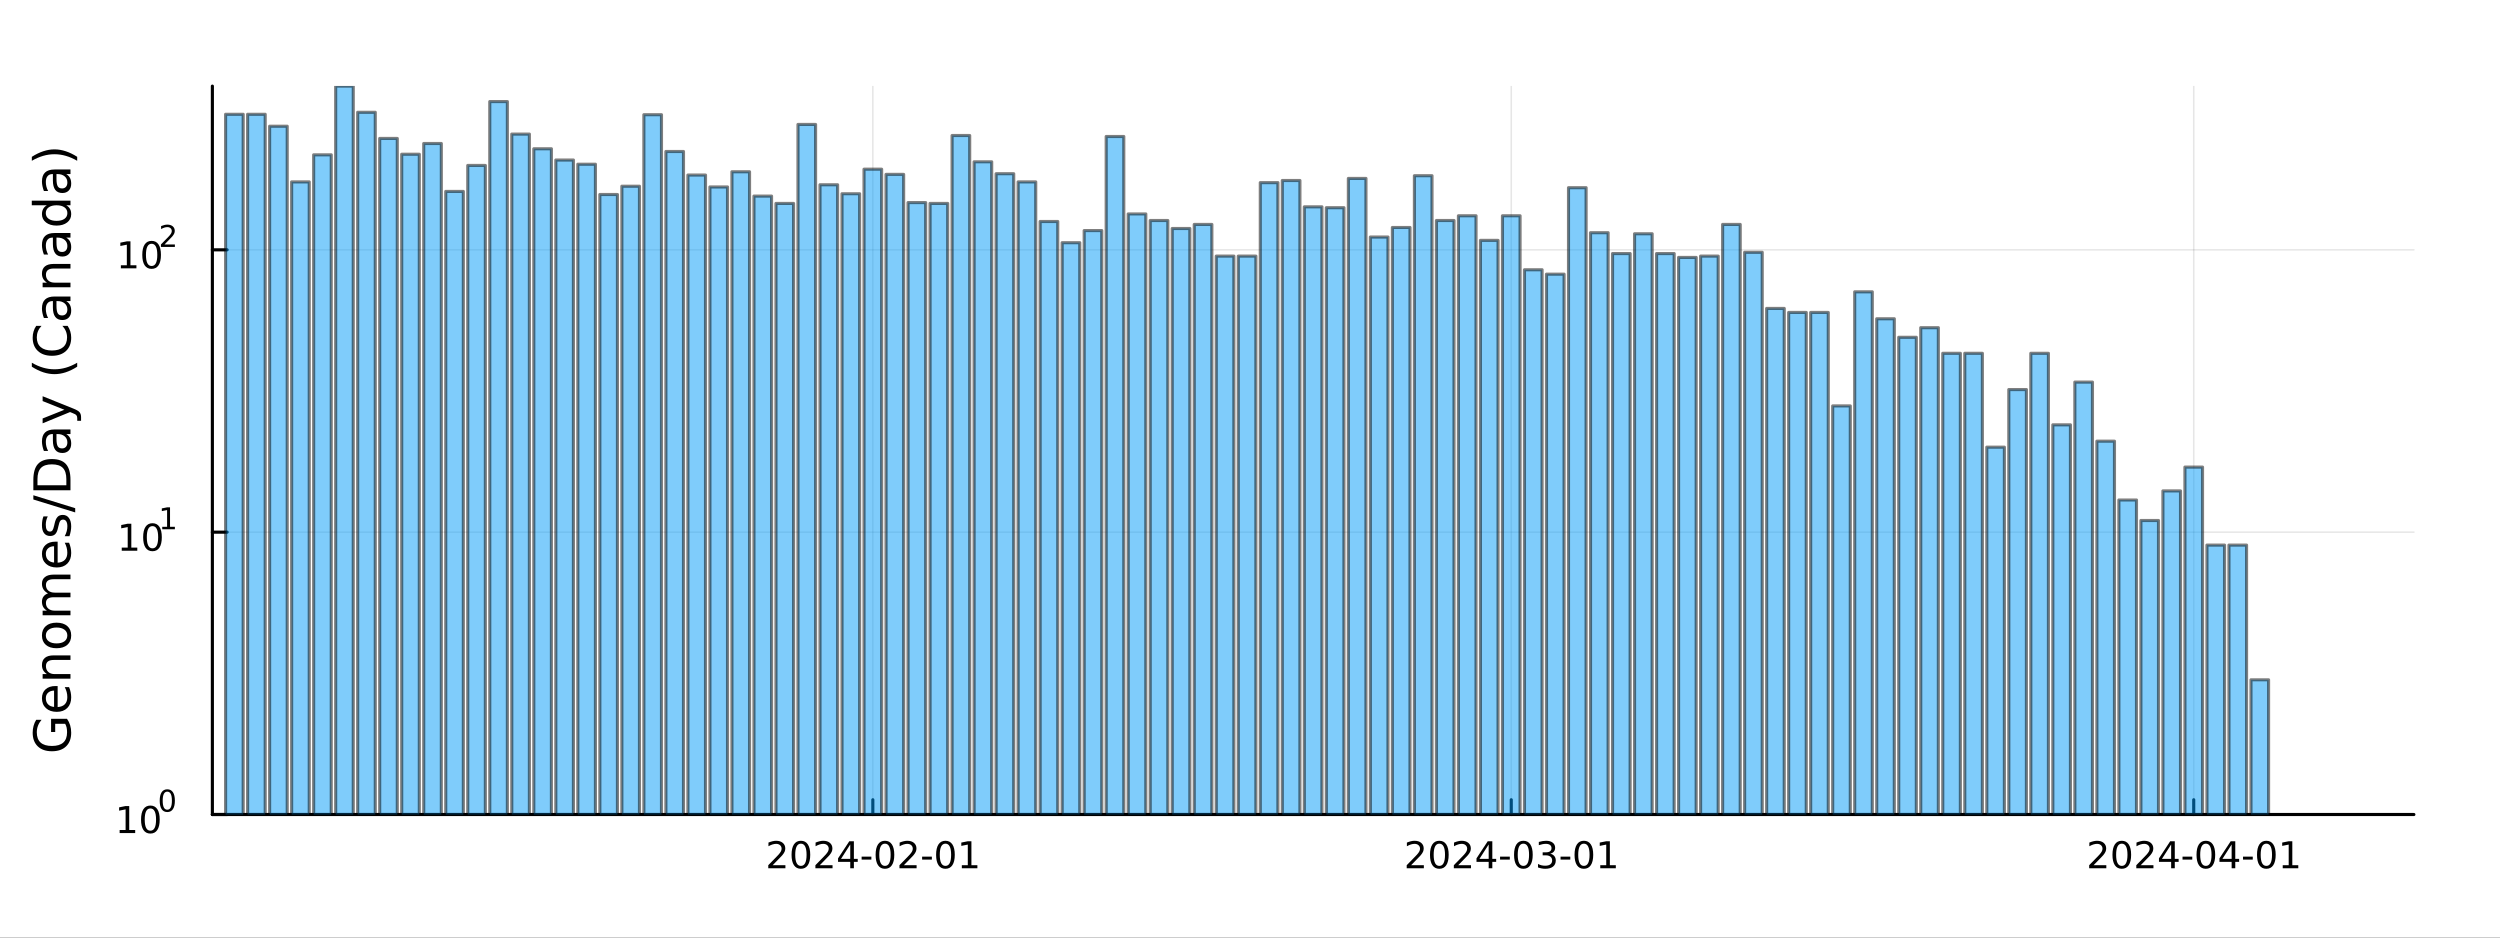 <?xml version="1.0" encoding="utf-8"?>
<svg xmlns="http://www.w3.org/2000/svg" xmlns:xlink="http://www.w3.org/1999/xlink" width="800" height="300" viewBox="0 0 3200 1200">
<rect x="0" y="0" width="3200" height="1200" fill="#333333" stroke="none"/>
<defs>
  <clipPath id="clip320">
    <rect x="0" y="0" width="3200" height="1200"/>
  </clipPath>
</defs>
<path clip-path="url(#clip320)" d="M0 1200 L3200 1200 L3200 0 L0 0  Z" fill="#ffffff" fill-rule="evenodd" fill-opacity="1"/>
<defs>
  <clipPath id="clip321">
    <rect x="640" y="0" width="2241" height="1200"/>
  </clipPath>
</defs>
<path clip-path="url(#clip320)" d="M271.839 1042.58 L3089.76 1042.58 L3089.76 110.236 L271.839 110.236  Z" fill="#ffffff" fill-rule="evenodd" fill-opacity="1"/>
<defs>
  <clipPath id="clip322">
    <rect x="271" y="110" width="2819" height="933"/>
  </clipPath>
</defs>
<polyline clip-path="url(#clip322)" style="stroke:#000000; stroke-linecap:round; stroke-linejoin:round; stroke-width:2; stroke-opacity:0.1; fill:none" points="1117.22,1042.58 1117.22,110.236 "/>
<polyline clip-path="url(#clip322)" style="stroke:#000000; stroke-linecap:round; stroke-linejoin:round; stroke-width:2; stroke-opacity:0.1; fill:none" points="1934.41,1042.58 1934.41,110.236 "/>
<polyline clip-path="url(#clip322)" style="stroke:#000000; stroke-linecap:round; stroke-linejoin:round; stroke-width:2; stroke-opacity:0.1; fill:none" points="2807.97,1042.58 2807.97,110.236 "/>
<polyline clip-path="url(#clip320)" style="stroke:#000000; stroke-linecap:round; stroke-linejoin:round; stroke-width:4; stroke-opacity:1; fill:none" points="271.839,1042.58 3089.76,1042.58 "/>
<polyline clip-path="url(#clip320)" style="stroke:#000000; stroke-linecap:round; stroke-linejoin:round; stroke-width:4; stroke-opacity:1; fill:none" points="1117.22,1042.58 1117.22,1023.68 "/>
<polyline clip-path="url(#clip320)" style="stroke:#000000; stroke-linecap:round; stroke-linejoin:round; stroke-width:4; stroke-opacity:1; fill:none" points="1934.41,1042.58 1934.41,1023.68 "/>
<polyline clip-path="url(#clip320)" style="stroke:#000000; stroke-linecap:round; stroke-linejoin:round; stroke-width:4; stroke-opacity:1; fill:none" points="2807.97,1042.58 2807.97,1023.68 "/>
<path clip-path="url(#clip320)" d="M989.011 1107.44 L1005.33 1107.44 L1005.33 1111.38 L983.386 1111.38 L983.386 1107.44 Q986.048 1104.69 990.632 1100.06 Q995.238 1095.4 996.419 1094.06 Q998.664 1091.54 999.544 1089.8 Q1000.45 1088.04 1000.45 1086.35 Q1000.45 1083.6 998.502 1081.86 Q996.581 1080.13 993.479 1080.13 Q991.28 1080.13 988.826 1080.89 Q986.396 1081.65 983.618 1083.2 L983.618 1078.48 Q986.442 1077.35 988.896 1076.77 Q991.349 1076.19 993.386 1076.19 Q998.757 1076.19 1001.95 1078.88 Q1005.15 1081.56 1005.15 1086.05 Q1005.15 1088.18 1004.34 1090.1 Q1003.55 1092 1001.44 1094.59 Q1000.86 1095.26 997.761 1098.48 Q994.659 1101.68 989.011 1107.44 Z" fill="#000000" fill-rule="nonzero" fill-opacity="1" /><path clip-path="url(#clip320)" d="M1025.15 1079.89 Q1021.53 1079.89 1019.71 1083.46 Q1017.9 1087 1017.9 1094.13 Q1017.9 1101.24 1019.71 1104.8 Q1021.53 1108.34 1025.15 1108.34 Q1028.78 1108.34 1030.59 1104.8 Q1032.41 1101.24 1032.41 1094.13 Q1032.41 1087 1030.59 1083.46 Q1028.78 1079.89 1025.15 1079.89 M1025.15 1076.19 Q1030.96 1076.19 1034.01 1080.8 Q1037.09 1085.38 1037.09 1094.13 Q1037.09 1102.86 1034.01 1107.46 Q1030.96 1112.05 1025.15 1112.05 Q1019.34 1112.05 1016.26 1107.46 Q1013.2 1102.86 1013.2 1094.13 Q1013.2 1085.38 1016.26 1080.8 Q1019.34 1076.19 1025.15 1076.19 Z" fill="#000000" fill-rule="nonzero" fill-opacity="1" /><path clip-path="url(#clip320)" d="M1049.34 1107.44 L1065.65 1107.44 L1065.65 1111.38 L1043.71 1111.38 L1043.71 1107.44 Q1046.37 1104.69 1050.96 1100.06 Q1055.56 1095.4 1056.74 1094.06 Q1058.99 1091.54 1059.87 1089.8 Q1060.77 1088.04 1060.77 1086.35 Q1060.77 1083.6 1058.83 1081.86 Q1056.9 1080.13 1053.8 1080.13 Q1051.6 1080.13 1049.15 1080.89 Q1046.72 1081.65 1043.94 1083.2 L1043.94 1078.48 Q1046.77 1077.35 1049.22 1076.77 Q1051.67 1076.19 1053.71 1076.19 Q1059.08 1076.19 1062.27 1078.88 Q1065.47 1081.56 1065.47 1086.05 Q1065.47 1088.18 1064.66 1090.1 Q1063.87 1092 1061.77 1094.59 Q1061.19 1095.26 1058.08 1098.48 Q1054.98 1101.68 1049.34 1107.44 Z" fill="#000000" fill-rule="nonzero" fill-opacity="1" /><path clip-path="url(#clip320)" d="M1088.32 1080.89 L1076.51 1099.34 L1088.32 1099.34 L1088.32 1080.89 M1087.09 1076.82 L1092.97 1076.82 L1092.97 1099.34 L1097.9 1099.34 L1097.9 1103.23 L1092.97 1103.23 L1092.97 1111.38 L1088.32 1111.38 L1088.32 1103.23 L1072.71 1103.23 L1072.71 1098.71 L1087.09 1076.82 Z" fill="#000000" fill-rule="nonzero" fill-opacity="1" /><path clip-path="url(#clip320)" d="M1102.88 1096.49 L1115.35 1096.49 L1115.35 1100.29 L1102.88 1100.29 L1102.88 1096.49 Z" fill="#000000" fill-rule="nonzero" fill-opacity="1" /><path clip-path="url(#clip320)" d="M1132.74 1079.89 Q1129.13 1079.89 1127.3 1083.46 Q1125.49 1087 1125.49 1094.13 Q1125.49 1101.24 1127.3 1104.8 Q1129.13 1108.34 1132.74 1108.34 Q1136.37 1108.34 1138.18 1104.8 Q1140.01 1101.24 1140.01 1094.13 Q1140.01 1087 1138.18 1083.46 Q1136.37 1079.89 1132.74 1079.89 M1132.74 1076.19 Q1138.55 1076.19 1141.6 1080.8 Q1144.68 1085.38 1144.68 1094.13 Q1144.68 1102.86 1141.6 1107.46 Q1138.55 1112.05 1132.74 1112.05 Q1126.93 1112.05 1123.85 1107.46 Q1120.79 1102.86 1120.79 1094.13 Q1120.79 1085.38 1123.85 1080.8 Q1126.93 1076.19 1132.74 1076.19 Z" fill="#000000" fill-rule="nonzero" fill-opacity="1" /><path clip-path="url(#clip320)" d="M1156.93 1107.44 L1173.25 1107.44 L1173.25 1111.38 L1151.3 1111.38 L1151.3 1107.44 Q1153.96 1104.69 1158.55 1100.06 Q1163.15 1095.4 1164.33 1094.06 Q1166.58 1091.54 1167.46 1089.8 Q1168.36 1088.04 1168.36 1086.35 Q1168.36 1083.6 1166.42 1081.86 Q1164.5 1080.13 1161.39 1080.13 Q1159.2 1080.13 1156.74 1080.89 Q1154.31 1081.65 1151.53 1083.2 L1151.53 1078.48 Q1154.36 1077.35 1156.81 1076.77 Q1159.26 1076.19 1161.3 1076.19 Q1166.67 1076.19 1169.87 1078.88 Q1173.06 1081.56 1173.06 1086.05 Q1173.06 1088.18 1172.25 1090.1 Q1171.46 1092 1169.36 1094.59 Q1168.78 1095.26 1165.68 1098.48 Q1162.58 1101.68 1156.93 1107.44 Z" fill="#000000" fill-rule="nonzero" fill-opacity="1" /><path clip-path="url(#clip320)" d="M1180.31 1096.49 L1192.78 1096.49 L1192.78 1100.29 L1180.31 1100.29 L1180.31 1096.49 Z" fill="#000000" fill-rule="nonzero" fill-opacity="1" /><path clip-path="url(#clip320)" d="M1210.17 1079.89 Q1206.56 1079.89 1204.73 1083.46 Q1202.92 1087 1202.92 1094.13 Q1202.92 1101.24 1204.73 1104.8 Q1206.56 1108.34 1210.17 1108.34 Q1213.8 1108.34 1215.61 1104.8 Q1217.44 1101.24 1217.44 1094.13 Q1217.44 1087 1215.61 1083.46 Q1213.8 1079.89 1210.17 1079.89 M1210.17 1076.19 Q1215.98 1076.19 1219.03 1080.8 Q1222.11 1085.38 1222.11 1094.13 Q1222.11 1102.86 1219.03 1107.46 Q1215.98 1112.05 1210.17 1112.05 Q1204.36 1112.05 1201.28 1107.46 Q1198.22 1102.86 1198.22 1094.13 Q1198.22 1085.38 1201.28 1080.8 Q1204.36 1076.19 1210.17 1076.19 Z" fill="#000000" fill-rule="nonzero" fill-opacity="1" /><path clip-path="url(#clip320)" d="M1231.14 1107.44 L1238.78 1107.44 L1238.78 1081.07 L1230.47 1082.74 L1230.47 1078.48 L1238.73 1076.82 L1243.41 1076.82 L1243.41 1107.44 L1251.05 1107.44 L1251.05 1111.38 L1231.14 1111.38 L1231.14 1107.44 Z" fill="#000000" fill-rule="nonzero" fill-opacity="1" /><path clip-path="url(#clip320)" d="M1806.21 1107.44 L1822.53 1107.44 L1822.53 1111.38 L1800.58 1111.38 L1800.58 1107.44 Q1803.25 1104.69 1807.83 1100.06 Q1812.44 1095.4 1813.62 1094.06 Q1815.86 1091.54 1816.74 1089.8 Q1817.64 1088.04 1817.64 1086.35 Q1817.64 1083.6 1815.7 1081.86 Q1813.78 1080.13 1810.68 1080.13 Q1808.48 1080.13 1806.02 1080.89 Q1803.59 1081.65 1800.82 1083.2 L1800.82 1078.48 Q1803.64 1077.35 1806.09 1076.77 Q1808.55 1076.19 1810.58 1076.19 Q1815.95 1076.19 1819.15 1078.88 Q1822.34 1081.56 1822.34 1086.05 Q1822.34 1088.18 1821.53 1090.1 Q1820.75 1092 1818.64 1094.59 Q1818.06 1095.26 1814.96 1098.48 Q1811.86 1101.68 1806.21 1107.44 Z" fill="#000000" fill-rule="nonzero" fill-opacity="1" /><path clip-path="url(#clip320)" d="M1842.34 1079.89 Q1838.73 1079.89 1836.9 1083.46 Q1835.1 1087 1835.1 1094.13 Q1835.1 1101.24 1836.9 1104.8 Q1838.73 1108.34 1842.34 1108.34 Q1845.98 1108.34 1847.78 1104.8 Q1849.61 1101.24 1849.61 1094.13 Q1849.61 1087 1847.78 1083.46 Q1845.98 1079.89 1842.34 1079.89 M1842.34 1076.19 Q1848.15 1076.19 1851.21 1080.8 Q1854.29 1085.38 1854.29 1094.13 Q1854.29 1102.86 1851.21 1107.46 Q1848.15 1112.05 1842.34 1112.05 Q1836.53 1112.05 1833.45 1107.46 Q1830.4 1102.86 1830.4 1094.13 Q1830.4 1085.38 1833.45 1080.8 Q1836.53 1076.19 1842.34 1076.19 Z" fill="#000000" fill-rule="nonzero" fill-opacity="1" /><path clip-path="url(#clip320)" d="M1866.53 1107.44 L1882.85 1107.44 L1882.85 1111.38 L1860.91 1111.38 L1860.91 1107.44 Q1863.57 1104.69 1868.15 1100.06 Q1872.76 1095.4 1873.94 1094.06 Q1876.19 1091.54 1877.07 1089.8 Q1877.97 1088.04 1877.97 1086.35 Q1877.97 1083.6 1876.02 1081.86 Q1874.1 1080.13 1871 1080.13 Q1868.8 1080.13 1866.35 1080.89 Q1863.92 1081.65 1861.14 1083.2 L1861.14 1078.48 Q1863.96 1077.35 1866.42 1076.77 Q1868.87 1076.19 1870.91 1076.19 Q1876.28 1076.19 1879.47 1078.88 Q1882.67 1081.56 1882.67 1086.05 Q1882.67 1088.18 1881.86 1090.1 Q1881.07 1092 1878.96 1094.59 Q1878.38 1095.26 1875.28 1098.48 Q1872.18 1101.68 1866.53 1107.44 Z" fill="#000000" fill-rule="nonzero" fill-opacity="1" /><path clip-path="url(#clip320)" d="M1905.51 1080.89 L1893.71 1099.34 L1905.51 1099.34 L1905.51 1080.89 M1904.29 1076.82 L1910.17 1076.82 L1910.17 1099.34 L1915.1 1099.34 L1915.1 1103.23 L1910.17 1103.23 L1910.17 1111.38 L1905.51 1111.38 L1905.51 1103.23 L1889.91 1103.23 L1889.91 1098.71 L1904.29 1076.82 Z" fill="#000000" fill-rule="nonzero" fill-opacity="1" /><path clip-path="url(#clip320)" d="M1920.07 1096.49 L1932.55 1096.49 L1932.55 1100.29 L1920.07 1100.29 L1920.07 1096.49 Z" fill="#000000" fill-rule="nonzero" fill-opacity="1" /><path clip-path="url(#clip320)" d="M1949.94 1079.89 Q1946.32 1079.89 1944.5 1083.46 Q1942.69 1087 1942.69 1094.13 Q1942.69 1101.24 1944.5 1104.8 Q1946.32 1108.34 1949.94 1108.34 Q1953.57 1108.34 1955.38 1104.8 Q1957.2 1101.24 1957.2 1094.13 Q1957.2 1087 1955.38 1083.46 Q1953.57 1079.89 1949.94 1079.89 M1949.94 1076.19 Q1955.75 1076.19 1958.8 1080.8 Q1961.88 1085.38 1961.88 1094.13 Q1961.88 1102.86 1958.8 1107.46 Q1955.75 1112.05 1949.94 1112.05 Q1944.13 1112.05 1941.05 1107.46 Q1937.99 1102.86 1937.99 1094.13 Q1937.99 1085.38 1941.05 1080.8 Q1944.13 1076.19 1949.94 1076.19 Z" fill="#000000" fill-rule="nonzero" fill-opacity="1" /><path clip-path="url(#clip320)" d="M1984.26 1092.74 Q1987.62 1093.46 1989.5 1095.73 Q1991.39 1098 1991.39 1101.33 Q1991.39 1106.45 1987.88 1109.25 Q1984.36 1112.05 1977.88 1112.05 Q1975.7 1112.05 1973.38 1111.61 Q1971.09 1111.19 1968.64 1110.33 L1968.64 1105.82 Q1970.58 1106.95 1972.9 1107.53 Q1975.21 1108.11 1977.74 1108.11 Q1982.13 1108.11 1984.43 1106.38 Q1986.74 1104.64 1986.74 1101.33 Q1986.74 1098.27 1984.59 1096.56 Q1982.46 1094.82 1978.64 1094.82 L1974.61 1094.82 L1974.61 1090.98 L1978.82 1090.98 Q1982.27 1090.98 1984.1 1089.62 Q1985.93 1088.23 1985.93 1085.64 Q1985.93 1082.97 1984.03 1081.56 Q1982.16 1080.13 1978.64 1080.13 Q1976.72 1080.13 1974.52 1080.54 Q1972.32 1080.96 1969.68 1081.84 L1969.68 1077.67 Q1972.34 1076.93 1974.66 1076.56 Q1977 1076.19 1979.06 1076.19 Q1984.38 1076.19 1987.48 1078.62 Q1990.58 1081.03 1990.58 1085.15 Q1990.58 1088.02 1988.94 1090.01 Q1987.3 1091.98 1984.26 1092.74 Z" fill="#000000" fill-rule="nonzero" fill-opacity="1" /><path clip-path="url(#clip320)" d="M1997.5 1096.49 L2009.98 1096.49 L2009.98 1100.29 L1997.5 1100.29 L1997.5 1096.49 Z" fill="#000000" fill-rule="nonzero" fill-opacity="1" /><path clip-path="url(#clip320)" d="M2027.37 1079.89 Q2023.75 1079.89 2021.93 1083.46 Q2020.12 1087 2020.12 1094.13 Q2020.12 1101.24 2021.93 1104.8 Q2023.75 1108.34 2027.37 1108.34 Q2031 1108.34 2032.81 1104.8 Q2034.63 1101.24 2034.63 1094.13 Q2034.63 1087 2032.81 1083.46 Q2031 1079.89 2027.37 1079.89 M2027.37 1076.19 Q2033.18 1076.19 2036.23 1080.8 Q2039.31 1085.38 2039.31 1094.13 Q2039.31 1102.86 2036.23 1107.46 Q2033.18 1112.05 2027.37 1112.05 Q2021.56 1112.05 2018.48 1107.46 Q2015.42 1102.86 2015.42 1094.13 Q2015.42 1085.38 2018.48 1080.8 Q2021.56 1076.19 2027.37 1076.19 Z" fill="#000000" fill-rule="nonzero" fill-opacity="1" /><path clip-path="url(#clip320)" d="M2048.34 1107.44 L2055.98 1107.44 L2055.98 1081.07 L2047.67 1082.74 L2047.67 1078.48 L2055.93 1076.82 L2060.61 1076.82 L2060.61 1107.44 L2068.25 1107.44 L2068.25 1111.38 L2048.34 1111.38 L2048.34 1107.44 Z" fill="#000000" fill-rule="nonzero" fill-opacity="1" /><path clip-path="url(#clip320)" d="M2679.77 1107.44 L2696.09 1107.44 L2696.09 1111.38 L2674.14 1111.38 L2674.14 1107.44 Q2676.8 1104.69 2681.39 1100.06 Q2685.99 1095.4 2687.17 1094.06 Q2689.42 1091.54 2690.3 1089.8 Q2691.2 1088.04 2691.2 1086.35 Q2691.2 1083.6 2689.26 1081.86 Q2687.34 1080.13 2684.23 1080.13 Q2682.03 1080.13 2679.58 1080.89 Q2677.15 1081.65 2674.37 1083.2 L2674.37 1078.48 Q2677.2 1077.35 2679.65 1076.77 Q2682.1 1076.19 2684.14 1076.19 Q2689.51 1076.19 2692.71 1078.88 Q2695.9 1081.56 2695.9 1086.05 Q2695.9 1088.18 2695.09 1090.1 Q2694.3 1092 2692.2 1094.59 Q2691.62 1095.26 2688.52 1098.48 Q2685.41 1101.68 2679.77 1107.44 Z" fill="#000000" fill-rule="nonzero" fill-opacity="1" /><path clip-path="url(#clip320)" d="M2715.9 1079.89 Q2712.29 1079.89 2710.46 1083.46 Q2708.65 1087 2708.65 1094.13 Q2708.65 1101.24 2710.46 1104.8 Q2712.29 1108.34 2715.9 1108.34 Q2719.53 1108.34 2721.34 1104.8 Q2723.17 1101.24 2723.17 1094.13 Q2723.17 1087 2721.34 1083.46 Q2719.53 1079.89 2715.9 1079.89 M2715.9 1076.19 Q2721.71 1076.19 2724.77 1080.8 Q2727.84 1085.38 2727.84 1094.13 Q2727.84 1102.86 2724.77 1107.46 Q2721.71 1112.05 2715.9 1112.05 Q2710.09 1112.05 2707.01 1107.46 Q2703.96 1102.86 2703.96 1094.13 Q2703.96 1085.38 2707.01 1080.8 Q2710.09 1076.19 2715.9 1076.19 Z" fill="#000000" fill-rule="nonzero" fill-opacity="1" /><path clip-path="url(#clip320)" d="M2740.09 1107.44 L2756.41 1107.44 L2756.41 1111.38 L2734.46 1111.38 L2734.46 1107.44 Q2737.13 1104.69 2741.71 1100.06 Q2746.32 1095.4 2747.5 1094.06 Q2749.74 1091.54 2750.62 1089.8 Q2751.52 1088.04 2751.52 1086.35 Q2751.52 1083.6 2749.58 1081.86 Q2747.66 1080.13 2744.56 1080.13 Q2742.36 1080.13 2739.9 1080.89 Q2737.47 1081.65 2734.7 1083.2 L2734.7 1078.48 Q2737.52 1077.35 2739.97 1076.77 Q2742.43 1076.19 2744.46 1076.19 Q2749.84 1076.19 2753.03 1078.88 Q2756.22 1081.56 2756.22 1086.05 Q2756.22 1088.18 2755.41 1090.1 Q2754.63 1092 2752.52 1094.59 Q2751.94 1095.26 2748.84 1098.48 Q2745.74 1101.68 2740.09 1107.44 Z" fill="#000000" fill-rule="nonzero" fill-opacity="1" /><path clip-path="url(#clip320)" d="M2779.07 1080.89 L2767.27 1099.34 L2779.07 1099.34 L2779.07 1080.89 M2777.84 1076.82 L2783.72 1076.82 L2783.72 1099.34 L2788.65 1099.34 L2788.65 1103.23 L2783.72 1103.23 L2783.72 1111.38 L2779.07 1111.38 L2779.07 1103.23 L2763.47 1103.23 L2763.47 1098.71 L2777.84 1076.82 Z" fill="#000000" fill-rule="nonzero" fill-opacity="1" /><path clip-path="url(#clip320)" d="M2793.63 1096.49 L2806.11 1096.49 L2806.11 1100.29 L2793.63 1100.29 L2793.63 1096.49 Z" fill="#000000" fill-rule="nonzero" fill-opacity="1" /><path clip-path="url(#clip320)" d="M2823.49 1079.89 Q2819.88 1079.89 2818.05 1083.46 Q2816.25 1087 2816.25 1094.13 Q2816.25 1101.24 2818.05 1104.8 Q2819.88 1108.34 2823.49 1108.34 Q2827.13 1108.34 2828.93 1104.8 Q2830.76 1101.24 2830.76 1094.13 Q2830.76 1087 2828.93 1083.46 Q2827.13 1079.89 2823.49 1079.89 M2823.49 1076.19 Q2829.3 1076.19 2832.36 1080.8 Q2835.44 1085.38 2835.44 1094.13 Q2835.44 1102.86 2832.36 1107.46 Q2829.3 1112.05 2823.49 1112.05 Q2817.68 1112.05 2814.6 1107.46 Q2811.55 1102.86 2811.55 1094.13 Q2811.55 1085.38 2814.6 1080.8 Q2817.68 1076.19 2823.49 1076.19 Z" fill="#000000" fill-rule="nonzero" fill-opacity="1" /><path clip-path="url(#clip320)" d="M2856.5 1080.89 L2844.7 1099.34 L2856.5 1099.34 L2856.5 1080.89 M2855.27 1076.82 L2861.15 1076.82 L2861.15 1099.34 L2866.08 1099.34 L2866.08 1103.23 L2861.15 1103.23 L2861.15 1111.38 L2856.5 1111.38 L2856.5 1103.23 L2840.9 1103.23 L2840.9 1098.71 L2855.27 1076.82 Z" fill="#000000" fill-rule="nonzero" fill-opacity="1" /><path clip-path="url(#clip320)" d="M2871.06 1096.49 L2883.54 1096.49 L2883.54 1100.29 L2871.06 1100.29 L2871.06 1096.49 Z" fill="#000000" fill-rule="nonzero" fill-opacity="1" /><path clip-path="url(#clip320)" d="M2900.92 1079.89 Q2897.31 1079.89 2895.48 1083.46 Q2893.68 1087 2893.68 1094.13 Q2893.68 1101.24 2895.48 1104.8 Q2897.31 1108.34 2900.92 1108.34 Q2904.56 1108.34 2906.36 1104.8 Q2908.19 1101.24 2908.19 1094.13 Q2908.19 1087 2906.36 1083.46 Q2904.56 1079.89 2900.92 1079.89 M2900.92 1076.19 Q2906.73 1076.19 2909.79 1080.8 Q2912.87 1085.38 2912.87 1094.13 Q2912.87 1102.86 2909.79 1107.46 Q2906.73 1112.05 2900.92 1112.05 Q2895.11 1112.05 2892.03 1107.46 Q2888.98 1102.86 2888.98 1094.13 Q2888.98 1085.38 2892.03 1080.8 Q2895.11 1076.19 2900.92 1076.19 Z" fill="#000000" fill-rule="nonzero" fill-opacity="1" /><path clip-path="url(#clip320)" d="M2921.89 1107.44 L2929.53 1107.44 L2929.53 1081.07 L2921.22 1082.74 L2921.22 1078.48 L2929.49 1076.82 L2934.16 1076.82 L2934.16 1107.44 L2941.8 1107.44 L2941.8 1111.38 L2921.89 1111.38 L2921.89 1107.44 Z" fill="#000000" fill-rule="nonzero" fill-opacity="1" /><polyline clip-path="url(#clip322)" style="stroke:#000000; stroke-linecap:round; stroke-linejoin:round; stroke-width:2; stroke-opacity:0.1; fill:none" points="271.839,1042.58 3089.76,1042.58 "/>
<polyline clip-path="url(#clip322)" style="stroke:#000000; stroke-linecap:round; stroke-linejoin:round; stroke-width:2; stroke-opacity:0.1; fill:none" points="271.839,681.174 3089.76,681.174 "/>
<polyline clip-path="url(#clip322)" style="stroke:#000000; stroke-linecap:round; stroke-linejoin:round; stroke-width:2; stroke-opacity:0.1; fill:none" points="271.839,319.771 3089.76,319.771 "/>
<polyline clip-path="url(#clip320)" style="stroke:#000000; stroke-linecap:round; stroke-linejoin:round; stroke-width:4; stroke-opacity:1; fill:none" points="271.839,1042.58 271.839,110.236 "/>
<polyline clip-path="url(#clip320)" style="stroke:#000000; stroke-linecap:round; stroke-linejoin:round; stroke-width:4; stroke-opacity:1; fill:none" points="271.839,1042.58 290.737,1042.58 "/>
<polyline clip-path="url(#clip320)" style="stroke:#000000; stroke-linecap:round; stroke-linejoin:round; stroke-width:4; stroke-opacity:1; fill:none" points="271.839,681.174 290.737,681.174 "/>
<polyline clip-path="url(#clip320)" style="stroke:#000000; stroke-linecap:round; stroke-linejoin:round; stroke-width:4; stroke-opacity:1; fill:none" points="271.839,319.771 290.737,319.771 "/>
<path clip-path="url(#clip320)" d="M153.134 1062.37 L160.772 1062.37 L160.772 1036 L152.462 1037.67 L152.462 1033.41 L160.726 1031.74 L165.402 1031.74 L165.402 1062.37 L173.041 1062.37 L173.041 1066.3 L153.134 1066.3 L153.134 1062.37 Z" fill="#000000" fill-rule="nonzero" fill-opacity="1" /><path clip-path="url(#clip320)" d="M192.485 1034.82 Q188.874 1034.82 187.045 1038.39 Q185.24 1041.93 185.24 1049.06 Q185.24 1056.16 187.045 1059.73 Q188.874 1063.27 192.485 1063.27 Q196.119 1063.27 197.925 1059.73 Q199.754 1056.16 199.754 1049.06 Q199.754 1041.93 197.925 1038.39 Q196.119 1034.82 192.485 1034.82 M192.485 1031.12 Q198.295 1031.12 201.351 1035.72 Q204.43 1040.31 204.43 1049.06 Q204.43 1057.78 201.351 1062.39 Q198.295 1066.97 192.485 1066.97 Q186.675 1066.97 183.596 1062.39 Q180.541 1057.78 180.541 1049.06 Q180.541 1040.31 183.596 1035.72 Q186.675 1031.12 192.485 1031.12 Z" fill="#000000" fill-rule="nonzero" fill-opacity="1" /><path clip-path="url(#clip320)" d="M214.134 1013.31 Q211.2 1013.31 209.715 1016.21 Q208.248 1019.09 208.248 1024.88 Q208.248 1030.66 209.715 1033.55 Q211.2 1036.43 214.134 1036.43 Q217.087 1036.43 218.554 1033.55 Q220.04 1030.66 220.04 1024.88 Q220.04 1019.09 218.554 1016.21 Q217.087 1013.31 214.134 1013.31 M214.134 1010.31 Q218.855 1010.31 221.338 1014.05 Q223.839 1017.77 223.839 1024.88 Q223.839 1031.97 221.338 1035.71 Q218.855 1039.44 214.134 1039.44 Q209.414 1039.44 206.912 1035.71 Q204.43 1031.97 204.43 1024.88 Q204.43 1017.77 206.912 1014.05 Q209.414 1010.31 214.134 1010.31 Z" fill="#000000" fill-rule="nonzero" fill-opacity="1" /><path clip-path="url(#clip320)" d="M155.823 700.966 L163.462 700.966 L163.462 674.6 L155.152 676.267 L155.152 672.008 L163.416 670.341 L168.092 670.341 L168.092 700.966 L175.73 700.966 L175.73 704.901 L155.823 704.901 L155.823 700.966 Z" fill="#000000" fill-rule="nonzero" fill-opacity="1" /><path clip-path="url(#clip320)" d="M195.175 673.42 Q191.564 673.42 189.735 676.985 Q187.929 680.526 187.929 687.656 Q187.929 694.762 189.735 698.327 Q191.564 701.869 195.175 701.869 Q198.809 701.869 200.615 698.327 Q202.443 694.762 202.443 687.656 Q202.443 680.526 200.615 676.985 Q198.809 673.42 195.175 673.42 M195.175 669.716 Q200.985 669.716 204.04 674.323 Q207.119 678.906 207.119 687.656 Q207.119 696.383 204.04 700.989 Q200.985 705.572 195.175 705.572 Q189.365 705.572 186.286 700.989 Q183.23 696.383 183.23 687.656 Q183.23 678.906 186.286 674.323 Q189.365 669.716 195.175 669.716 Z" fill="#000000" fill-rule="nonzero" fill-opacity="1" /><path clip-path="url(#clip320)" d="M207.665 674.293 L213.871 674.293 L213.871 652.871 L207.119 654.226 L207.119 650.765 L213.833 649.411 L217.633 649.411 L217.633 674.293 L223.839 674.293 L223.839 677.491 L207.665 677.491 L207.665 674.293 Z" fill="#000000" fill-rule="nonzero" fill-opacity="1" /><path clip-path="url(#clip320)" d="M154.713 339.564 L162.352 339.564 L162.352 313.198 L154.042 314.865 L154.042 310.606 L162.306 308.939 L166.982 308.939 L166.982 339.564 L174.621 339.564 L174.621 343.499 L154.713 343.499 L154.713 339.564 Z" fill="#000000" fill-rule="nonzero" fill-opacity="1" /><path clip-path="url(#clip320)" d="M194.065 312.018 Q190.454 312.018 188.625 315.582 Q186.82 319.124 186.82 326.254 Q186.82 333.36 188.625 336.925 Q190.454 340.467 194.065 340.467 Q197.699 340.467 199.505 336.925 Q201.334 333.36 201.334 326.254 Q201.334 319.124 199.505 315.582 Q197.699 312.018 194.065 312.018 M194.065 308.314 Q199.875 308.314 202.931 312.92 Q206.009 317.504 206.009 326.254 Q206.009 334.98 202.931 339.587 Q199.875 344.17 194.065 344.17 Q188.255 344.17 185.176 339.587 Q182.121 334.98 182.121 326.254 Q182.121 317.504 185.176 312.92 Q188.255 308.314 194.065 308.314 Z" fill="#000000" fill-rule="nonzero" fill-opacity="1" /><path clip-path="url(#clip320)" d="M210.58 312.891 L223.839 312.891 L223.839 316.089 L206.009 316.089 L206.009 312.891 Q208.172 310.653 211.896 306.892 Q215.639 303.111 216.598 302.02 Q218.423 299.97 219.137 298.56 Q219.871 297.13 219.871 295.757 Q219.871 293.519 218.291 292.109 Q216.73 290.698 214.21 290.698 Q212.423 290.698 210.429 291.319 Q208.454 291.939 206.198 293.199 L206.198 289.363 Q208.492 288.441 210.486 287.971 Q212.479 287.501 214.134 287.501 Q218.498 287.501 221.093 289.682 Q223.689 291.864 223.689 295.513 Q223.689 297.243 223.03 298.804 Q222.391 300.346 220.68 302.453 Q220.209 302.998 217.689 305.613 Q215.169 308.208 210.58 312.891 Z" fill="#000000" fill-rule="nonzero" fill-opacity="1" /><path clip-path="url(#clip320)" d="M83.427 926.472 L70.664 926.472 L70.664 936.976 L65.38 936.976 L65.38 920.106 L85.782 920.106 Q88.424 923.83 89.793 928.318 Q91.129 932.806 91.129 937.899 Q91.129 949.039 84.636 955.341 Q78.111 961.611 66.494 961.611 Q54.845 961.611 48.352 955.341 Q41.827 949.039 41.827 937.899 Q41.827 933.252 42.973 929.082 Q44.119 924.881 46.347 921.348 L53.19 921.348 Q50.166 924.913 48.638 928.923 Q47.11 932.933 47.11 937.357 Q47.11 946.078 51.98 950.471 Q56.85 954.831 66.494 954.831 Q76.106 954.831 80.976 950.471 Q85.846 946.078 85.846 937.357 Q85.846 933.952 85.273 931.278 Q84.668 928.605 83.427 926.472 Z" fill="#000000" fill-rule="nonzero" fill-opacity="1" /><path clip-path="url(#clip320)" d="M70.918 878.125 L73.783 878.125 L73.783 905.052 Q79.83 904.67 83.013 901.423 Q86.164 898.145 86.164 892.32 Q86.164 888.946 85.337 885.795 Q84.509 882.612 82.854 879.493 L88.392 879.493 Q89.729 882.644 90.429 885.954 Q91.129 889.265 91.129 892.67 Q91.129 901.2 86.164 906.197 Q81.199 911.163 72.732 911.163 Q63.98 911.163 58.855 906.452 Q53.699 901.71 53.699 893.689 Q53.699 886.495 58.346 882.326 Q62.961 878.125 70.918 878.125 M69.2 883.981 Q64.393 884.045 61.529 886.686 Q58.664 889.296 58.664 893.625 Q58.664 898.527 61.433 901.487 Q64.202 904.415 69.231 904.861 L69.2 883.981 Z" fill="#000000" fill-rule="nonzero" fill-opacity="1" /><path clip-path="url(#clip320)" d="M68.69 838.88 L90.206 838.88 L90.206 844.736 L68.881 844.736 Q63.82 844.736 61.306 846.71 Q58.791 848.683 58.791 852.63 Q58.791 857.372 61.815 860.11 Q64.839 862.847 70.059 862.847 L90.206 862.847 L90.206 868.735 L54.558 868.735 L54.558 862.847 L60.096 862.847 Q56.882 860.746 55.29 857.913 Q53.699 855.049 53.699 851.325 Q53.699 845.182 57.518 842.031 Q61.306 838.88 68.69 838.88 Z" fill="#000000" fill-rule="nonzero" fill-opacity="1" /><path clip-path="url(#clip320)" d="M58.664 813.385 Q58.664 818.096 62.356 820.833 Q66.017 823.57 72.414 823.57 Q78.812 823.57 82.504 820.865 Q86.164 818.128 86.164 813.385 Q86.164 808.707 82.472 805.969 Q78.78 803.232 72.414 803.232 Q66.08 803.232 62.388 805.969 Q58.664 808.707 58.664 813.385 M53.699 813.385 Q53.699 805.746 58.664 801.386 Q63.63 797.025 72.414 797.025 Q81.167 797.025 86.164 801.386 Q91.129 805.746 91.129 813.385 Q91.129 821.056 86.164 825.417 Q81.167 829.745 72.414 829.745 Q63.63 829.745 58.664 825.417 Q53.699 821.056 53.699 813.385 Z" fill="#000000" fill-rule="nonzero" fill-opacity="1" /><path clip-path="url(#clip320)" d="M61.401 759.563 Q57.455 757.367 55.577 754.312 Q53.699 751.256 53.699 747.118 Q53.699 741.548 57.614 738.525 Q61.497 735.501 68.69 735.501 L90.206 735.501 L90.206 741.389 L68.881 741.389 Q63.757 741.389 61.274 743.203 Q58.791 745.018 58.791 748.742 Q58.791 753.293 61.815 755.935 Q64.839 758.577 70.059 758.577 L90.206 758.577 L90.206 764.465 L68.881 764.465 Q63.725 764.465 61.274 766.279 Q58.791 768.093 58.791 771.881 Q58.791 776.369 61.847 779.011 Q64.871 781.652 70.059 781.652 L90.206 781.652 L90.206 787.541 L54.558 787.541 L54.558 781.652 L60.096 781.652 Q56.818 779.647 55.259 776.846 Q53.699 774.045 53.699 770.194 Q53.699 766.311 55.672 763.606 Q57.646 760.868 61.401 759.563 Z" fill="#000000" fill-rule="nonzero" fill-opacity="1" /><path clip-path="url(#clip320)" d="M70.918 693.328 L73.783 693.328 L73.783 720.255 Q79.83 719.873 83.013 716.627 Q86.164 713.348 86.164 707.524 Q86.164 704.15 85.337 700.999 Q84.509 697.816 82.854 694.697 L88.392 694.697 Q89.729 697.848 90.429 701.158 Q91.129 704.468 91.129 707.874 Q91.129 716.404 86.164 721.401 Q81.199 726.366 72.732 726.366 Q63.98 726.366 58.855 721.655 Q53.699 716.913 53.699 708.892 Q53.699 701.699 58.346 697.529 Q62.961 693.328 70.918 693.328 M69.2 699.185 Q64.393 699.248 61.529 701.89 Q58.664 704.5 58.664 708.829 Q58.664 713.73 61.433 716.69 Q64.202 719.618 69.231 720.064 L69.2 699.185 Z" fill="#000000" fill-rule="nonzero" fill-opacity="1" /><path clip-path="url(#clip320)" d="M55.609 660.99 L61.147 660.99 Q59.874 663.473 59.237 666.147 Q58.601 668.82 58.601 671.685 Q58.601 676.045 59.937 678.241 Q61.274 680.406 63.948 680.406 Q65.985 680.406 67.162 678.846 Q68.308 677.287 69.359 672.576 L69.804 670.571 Q71.141 664.332 73.592 661.722 Q76.011 659.081 80.371 659.081 Q85.337 659.081 88.233 663.027 Q91.129 666.942 91.129 673.817 Q91.129 676.682 90.556 679.801 Q90.015 682.888 88.901 686.326 L82.854 686.326 Q84.541 683.079 85.4 679.928 Q86.228 676.777 86.228 673.69 Q86.228 669.552 84.827 667.324 Q83.395 665.096 80.817 665.096 Q78.43 665.096 77.157 666.719 Q75.883 668.311 74.706 673.754 L74.228 675.791 Q73.082 681.233 70.727 683.652 Q68.34 686.071 64.202 686.071 Q59.173 686.071 56.436 682.506 Q53.699 678.942 53.699 672.385 Q53.699 669.138 54.176 666.274 Q54.654 663.409 55.609 660.99 Z" fill="#000000" fill-rule="nonzero" fill-opacity="1" /><path clip-path="url(#clip320)" d="M42.686 639.347 L42.686 633.936 L96.254 650.487 L96.254 655.898 L42.686 639.347 Z" fill="#000000" fill-rule="nonzero" fill-opacity="1" /><path clip-path="url(#clip320)" d="M47.97 621.109 L84.923 621.109 L84.923 613.343 Q84.923 603.508 80.467 598.956 Q76.011 594.373 66.398 594.373 Q56.85 594.373 52.426 598.956 Q47.97 603.508 47.97 613.343 L47.97 621.109 M42.686 627.539 L42.686 614.33 Q42.686 600.516 48.447 594.055 Q54.176 587.594 66.398 587.594 Q78.684 587.594 84.445 594.087 Q90.206 600.58 90.206 614.33 L90.206 627.539 L42.686 627.539 Z" fill="#000000" fill-rule="nonzero" fill-opacity="1" /><path clip-path="url(#clip320)" d="M72.287 561.399 Q72.287 568.497 73.91 571.234 Q75.533 573.971 79.448 573.971 Q82.567 573.971 84.413 571.934 Q86.228 569.865 86.228 566.332 Q86.228 561.462 82.79 558.534 Q79.321 555.574 73.592 555.574 L72.287 555.574 L72.287 561.399 M69.868 549.718 L90.206 549.718 L90.206 555.574 L84.795 555.574 Q88.042 557.579 89.602 560.571 Q91.129 563.563 91.129 567.892 Q91.129 573.366 88.074 576.613 Q84.986 579.828 79.83 579.828 Q73.815 579.828 70.759 575.817 Q67.704 571.775 67.704 563.786 L67.704 555.574 L67.131 555.574 Q63.088 555.574 60.892 558.248 Q58.664 560.89 58.664 565.696 Q58.664 568.751 59.396 571.648 Q60.128 574.544 61.592 577.218 L56.182 577.218 Q54.94 574.003 54.336 570.979 Q53.699 567.956 53.699 565.091 Q53.699 557.357 57.709 553.537 Q61.72 549.718 69.868 549.718 Z" fill="#000000" fill-rule="nonzero" fill-opacity="1" /><path clip-path="url(#clip320)" d="M93.516 522.823 Q99.882 525.305 101.824 527.661 Q103.765 530.016 103.765 533.963 L103.765 538.641 L98.864 538.641 L98.864 535.204 Q98.864 532.785 97.718 531.448 Q96.572 530.111 92.307 528.488 L89.633 527.438 L54.558 541.856 L54.558 535.65 L82.44 524.51 L54.558 513.37 L54.558 507.163 L93.516 522.823 Z" fill="#000000" fill-rule="nonzero" fill-opacity="1" /><path clip-path="url(#clip320)" d="M40.745 464.29 Q48.065 468.555 55.227 470.624 Q62.388 472.693 69.74 472.693 Q77.093 472.693 84.318 470.624 Q91.511 468.523 98.8 464.29 L98.8 469.383 Q91.32 474.157 84.095 476.544 Q76.87 478.899 69.74 478.899 Q62.643 478.899 55.45 476.544 Q48.256 474.189 40.745 469.383 L40.745 464.29 Z" fill="#000000" fill-rule="nonzero" fill-opacity="1" /><path clip-path="url(#clip320)" d="M46.347 417.088 L53.126 417.088 Q50.102 420.335 48.606 424.027 Q47.11 427.687 47.11 431.825 Q47.11 439.973 52.108 444.302 Q57.073 448.63 66.494 448.63 Q75.883 448.63 80.88 444.302 Q85.846 439.973 85.846 431.825 Q85.846 427.687 84.35 424.027 Q82.854 420.335 79.83 417.088 L86.546 417.088 Q88.838 420.462 89.984 424.25 Q91.129 428.005 91.129 432.207 Q91.129 442.997 84.541 449.203 Q77.921 455.41 66.494 455.41 Q55.036 455.41 48.447 449.203 Q41.827 442.997 41.827 432.207 Q41.827 427.942 42.973 424.186 Q44.087 420.398 46.347 417.088 Z" fill="#000000" fill-rule="nonzero" fill-opacity="1" /><path clip-path="url(#clip320)" d="M72.287 391.212 Q72.287 398.309 73.91 401.047 Q75.533 403.784 79.448 403.784 Q82.567 403.784 84.413 401.747 Q86.228 399.678 86.228 396.145 Q86.228 391.275 82.79 388.347 Q79.321 385.387 73.592 385.387 L72.287 385.387 L72.287 391.212 M69.868 379.531 L90.206 379.531 L90.206 385.387 L84.795 385.387 Q88.042 387.392 89.602 390.384 Q91.129 393.376 91.129 397.705 Q91.129 403.179 88.074 406.426 Q84.986 409.64 79.83 409.64 Q73.815 409.64 70.759 405.63 Q67.704 401.588 67.704 393.599 L67.704 385.387 L67.131 385.387 Q63.088 385.387 60.892 388.061 Q58.664 390.702 58.664 395.509 Q58.664 398.564 59.396 401.46 Q60.128 404.357 61.592 407.03 L56.182 407.03 Q54.94 403.816 54.336 400.792 Q53.699 397.768 53.699 394.904 Q53.699 387.169 57.709 383.35 Q61.72 379.531 69.868 379.531 Z" fill="#000000" fill-rule="nonzero" fill-opacity="1" /><path clip-path="url(#clip320)" d="M68.69 337.835 L90.206 337.835 L90.206 343.692 L68.881 343.692 Q63.82 343.692 61.306 345.665 Q58.791 347.638 58.791 351.585 Q58.791 356.328 61.815 359.065 Q64.839 361.802 70.059 361.802 L90.206 361.802 L90.206 367.69 L54.558 367.69 L54.558 361.802 L60.096 361.802 Q56.882 359.701 55.29 356.869 Q53.699 354.004 53.699 350.28 Q53.699 344.137 57.518 340.986 Q61.306 337.835 68.69 337.835 Z" fill="#000000" fill-rule="nonzero" fill-opacity="1" /><path clip-path="url(#clip320)" d="M72.287 309.953 Q72.287 317.051 73.91 319.788 Q75.533 322.526 79.448 322.526 Q82.567 322.526 84.413 320.489 Q86.228 318.42 86.228 314.887 Q86.228 310.017 82.79 307.089 Q79.321 304.129 73.592 304.129 L72.287 304.129 L72.287 309.953 M69.868 298.272 L90.206 298.272 L90.206 304.129 L84.795 304.129 Q88.042 306.134 89.602 309.126 Q91.129 312.118 91.129 316.446 Q91.129 321.921 88.074 325.167 Q84.986 328.382 79.83 328.382 Q73.815 328.382 70.759 324.372 Q67.704 320.33 67.704 312.341 L67.704 304.129 L67.131 304.129 Q63.088 304.129 60.892 306.802 Q58.664 309.444 58.664 314.25 Q58.664 317.306 59.396 320.202 Q60.128 323.099 61.592 325.772 L56.182 325.772 Q54.94 322.558 54.336 319.534 Q53.699 316.51 53.699 313.646 Q53.699 305.911 57.709 302.092 Q61.72 298.272 69.868 298.272 Z" fill="#000000" fill-rule="nonzero" fill-opacity="1" /><path clip-path="url(#clip320)" d="M59.969 262.752 L40.681 262.752 L40.681 256.895 L90.206 256.895 L90.206 262.752 L84.859 262.752 Q88.042 264.598 89.602 267.43 Q91.129 270.231 91.129 274.178 Q91.129 280.639 85.973 284.713 Q80.817 288.756 72.414 288.756 Q64.011 288.756 58.855 284.713 Q53.699 280.639 53.699 274.178 Q53.699 270.231 55.259 267.43 Q56.786 264.598 59.969 262.752 M72.414 282.708 Q78.875 282.708 82.567 280.066 Q86.228 277.393 86.228 272.746 Q86.228 268.099 82.567 265.425 Q78.875 262.752 72.414 262.752 Q65.953 262.752 62.293 265.425 Q58.601 268.099 58.601 272.746 Q58.601 277.393 62.293 280.066 Q65.953 282.708 72.414 282.708 Z" fill="#000000" fill-rule="nonzero" fill-opacity="1" /><path clip-path="url(#clip320)" d="M72.287 228.632 Q72.287 235.729 73.91 238.467 Q75.533 241.204 79.448 241.204 Q82.567 241.204 84.413 239.167 Q86.228 237.098 86.228 233.565 Q86.228 228.695 82.79 225.767 Q79.321 222.807 73.592 222.807 L72.287 222.807 L72.287 228.632 M69.868 216.95 L90.206 216.95 L90.206 222.807 L84.795 222.807 Q88.042 224.812 89.602 227.804 Q91.129 230.796 91.129 235.125 Q91.129 240.599 88.074 243.846 Q84.986 247.06 79.83 247.06 Q73.815 247.06 70.759 243.05 Q67.704 239.008 67.704 231.019 L67.704 222.807 L67.131 222.807 Q63.088 222.807 60.892 225.48 Q58.664 228.122 58.664 232.928 Q58.664 235.984 59.396 238.88 Q60.128 241.777 61.592 244.45 L56.182 244.45 Q54.94 241.236 54.336 238.212 Q53.699 235.188 53.699 232.324 Q53.699 224.589 57.709 220.77 Q61.72 216.95 69.868 216.95 Z" fill="#000000" fill-rule="nonzero" fill-opacity="1" /><path clip-path="url(#clip320)" d="M40.745 205.81 L40.745 200.718 Q48.256 195.944 55.45 193.588 Q62.643 191.201 69.74 191.201 Q76.87 191.201 84.095 193.588 Q91.32 195.944 98.8 200.718 L98.8 205.81 Q91.511 201.577 84.318 199.508 Q77.093 197.408 69.74 197.408 Q62.388 197.408 55.227 199.508 Q48.065 201.577 40.745 205.81 Z" fill="#000000" fill-rule="nonzero" fill-opacity="1" /><path clip-path="url(#clip322)" d="M288.747 146.296 L288.747 1042.58 L311.29 1042.58 L311.29 146.296 L288.747 146.296 L288.747 146.296  Z" fill="#009af9" fill-rule="evenodd" fill-opacity="0.5"/>
<polyline clip-path="url(#clip322)" style="stroke:#000000; stroke-linecap:round; stroke-linejoin:round; stroke-width:4; stroke-opacity:0.5; fill:none" points="288.747,146.296 288.747,1042.58 311.29,1042.58 311.29,146.296 288.747,146.296 "/>
<path clip-path="url(#clip322)" d="M316.926 146.296 L316.926 1042.58 L339.469 1042.58 L339.469 146.296 L316.926 146.296 L316.926 146.296  Z" fill="#009af9" fill-rule="evenodd" fill-opacity="0.5"/>
<polyline clip-path="url(#clip322)" style="stroke:#000000; stroke-linecap:round; stroke-linejoin:round; stroke-width:4; stroke-opacity:0.5; fill:none" points="316.926,146.296 316.926,1042.58 339.469,1042.58 339.469,146.296 316.926,146.296 "/>
<path clip-path="url(#clip322)" d="M345.105 161.567 L345.105 1042.58 L367.649 1042.58 L367.649 161.567 L345.105 161.567 L345.105 161.567  Z" fill="#009af9" fill-rule="evenodd" fill-opacity="0.5"/>
<polyline clip-path="url(#clip322)" style="stroke:#000000; stroke-linecap:round; stroke-linejoin:round; stroke-width:4; stroke-opacity:0.5; fill:none" points="345.105,161.567 345.105,1042.58 367.649,1042.58 367.649,161.567 345.105,161.567 "/>
<path clip-path="url(#clip322)" d="M373.285 232.836 L373.285 1042.58 L395.828 1042.58 L395.828 232.836 L373.285 232.836 L373.285 232.836  Z" fill="#009af9" fill-rule="evenodd" fill-opacity="0.5"/>
<polyline clip-path="url(#clip322)" style="stroke:#000000; stroke-linecap:round; stroke-linejoin:round; stroke-width:4; stroke-opacity:0.5; fill:none" points="373.285,232.836 373.285,1042.58 395.828,1042.58 395.828,232.836 373.285,232.836 "/>
<path clip-path="url(#clip322)" d="M401.464 198.174 L401.464 1042.58 L424.007 1042.58 L424.007 198.174 L401.464 198.174 L401.464 198.174  Z" fill="#009af9" fill-rule="evenodd" fill-opacity="0.5"/>
<polyline clip-path="url(#clip322)" style="stroke:#000000; stroke-linecap:round; stroke-linejoin:round; stroke-width:4; stroke-opacity:0.5; fill:none" points="401.464,198.174 401.464,1042.58 424.007,1042.58 424.007,198.174 401.464,198.174 "/>
<path clip-path="url(#clip322)" d="M429.643 110.236 L429.643 1042.58 L452.186 1042.58 L452.186 110.236 L429.643 110.236 L429.643 110.236  Z" fill="#009af9" fill-rule="evenodd" fill-opacity="0.5"/>
<polyline clip-path="url(#clip322)" style="stroke:#000000; stroke-linecap:round; stroke-linejoin:round; stroke-width:4; stroke-opacity:0.5; fill:none" points="429.643,110.236 429.643,1042.58 452.186,1042.58 452.186,110.236 429.643,110.236 "/>
<path clip-path="url(#clip322)" d="M457.822 143.718 L457.822 1042.58 L480.366 1042.58 L480.366 143.718 L457.822 143.718 L457.822 143.718  Z" fill="#009af9" fill-rule="evenodd" fill-opacity="0.5"/>
<polyline clip-path="url(#clip322)" style="stroke:#000000; stroke-linecap:round; stroke-linejoin:round; stroke-width:4; stroke-opacity:0.5; fill:none" points="457.822,143.718 457.822,1042.58 480.366,1042.58 480.366,143.718 457.822,143.718 "/>
<path clip-path="url(#clip322)" d="M486.001 177.216 L486.001 1042.58 L508.545 1042.58 L508.545 177.216 L486.001 177.216 L486.001 177.216  Z" fill="#009af9" fill-rule="evenodd" fill-opacity="0.5"/>
<polyline clip-path="url(#clip322)" style="stroke:#000000; stroke-linecap:round; stroke-linejoin:round; stroke-width:4; stroke-opacity:0.5; fill:none" points="486.001,177.216 486.001,1042.58 508.545,1042.58 508.545,177.216 486.001,177.216 "/>
<path clip-path="url(#clip322)" d="M514.181 197.452 L514.181 1042.58 L536.724 1042.58 L536.724 197.452 L514.181 197.452 L514.181 197.452  Z" fill="#009af9" fill-rule="evenodd" fill-opacity="0.5"/>
<polyline clip-path="url(#clip322)" style="stroke:#000000; stroke-linecap:round; stroke-linejoin:round; stroke-width:4; stroke-opacity:0.5; fill:none" points="514.181,197.452 514.181,1042.58 536.724,1042.58 536.724,197.452 514.181,197.452 "/>
<path clip-path="url(#clip322)" d="M542.36 183.676 L542.36 1042.58 L564.903 1042.58 L564.903 183.676 L542.36 183.676 L542.36 183.676  Z" fill="#009af9" fill-rule="evenodd" fill-opacity="0.5"/>
<polyline clip-path="url(#clip322)" style="stroke:#000000; stroke-linecap:round; stroke-linejoin:round; stroke-width:4; stroke-opacity:0.5; fill:none" points="542.36,183.676 542.36,1042.58 564.903,1042.58 564.903,183.676 542.36,183.676 "/>
<path clip-path="url(#clip322)" d="M570.539 245.024 L570.539 1042.58 L593.083 1042.58 L593.083 245.024 L570.539 245.024 L570.539 245.024  Z" fill="#009af9" fill-rule="evenodd" fill-opacity="0.5"/>
<polyline clip-path="url(#clip322)" style="stroke:#000000; stroke-linecap:round; stroke-linejoin:round; stroke-width:4; stroke-opacity:0.5; fill:none" points="570.539,245.024 570.539,1042.58 593.083,1042.58 593.083,245.024 570.539,245.024 "/>
<path clip-path="url(#clip322)" d="M598.718 211.765 L598.718 1042.58 L621.262 1042.58 L621.262 211.765 L598.718 211.765 L598.718 211.765  Z" fill="#009af9" fill-rule="evenodd" fill-opacity="0.5"/>
<polyline clip-path="url(#clip322)" style="stroke:#000000; stroke-linecap:round; stroke-linejoin:round; stroke-width:4; stroke-opacity:0.5; fill:none" points="598.718,211.765 598.718,1042.58 621.262,1042.58 621.262,211.765 598.718,211.765 "/>
<path clip-path="url(#clip322)" d="M626.898 130.019 L626.898 1042.58 L649.441 1042.58 L649.441 130.019 L626.898 130.019 L626.898 130.019  Z" fill="#009af9" fill-rule="evenodd" fill-opacity="0.5"/>
<polyline clip-path="url(#clip322)" style="stroke:#000000; stroke-linecap:round; stroke-linejoin:round; stroke-width:4; stroke-opacity:0.5; fill:none" points="626.898,130.019 626.898,1042.58 649.441,1042.58 649.441,130.019 626.898,130.019 "/>
<path clip-path="url(#clip322)" d="M655.077 171.621 L655.077 1042.58 L677.62 1042.58 L677.62 171.621 L655.077 171.621 L655.077 171.621  Z" fill="#009af9" fill-rule="evenodd" fill-opacity="0.5"/>
<polyline clip-path="url(#clip322)" style="stroke:#000000; stroke-linecap:round; stroke-linejoin:round; stroke-width:4; stroke-opacity:0.5; fill:none" points="655.077,171.621 655.077,1042.58 677.62,1042.58 677.62,171.621 655.077,171.621 "/>
<path clip-path="url(#clip322)" d="M683.256 190.413 L683.256 1042.58 L705.8 1042.58 L705.8 190.413 L683.256 190.413 L683.256 190.413  Z" fill="#009af9" fill-rule="evenodd" fill-opacity="0.5"/>
<polyline clip-path="url(#clip322)" style="stroke:#000000; stroke-linecap:round; stroke-linejoin:round; stroke-width:4; stroke-opacity:0.5; fill:none" points="683.256,190.413 683.256,1042.58 705.8,1042.58 705.8,190.413 683.256,190.413 "/>
<path clip-path="url(#clip322)" d="M711.435 204.823 L711.435 1042.58 L733.979 1042.58 L733.979 204.823 L711.435 204.823 L711.435 204.823  Z" fill="#009af9" fill-rule="evenodd" fill-opacity="0.5"/>
<polyline clip-path="url(#clip322)" style="stroke:#000000; stroke-linecap:round; stroke-linejoin:round; stroke-width:4; stroke-opacity:0.5; fill:none" points="711.435,204.823 711.435,1042.58 733.979,1042.58 733.979,204.823 711.435,204.823 "/>
<path clip-path="url(#clip322)" d="M739.615 210.196 L739.615 1042.58 L762.158 1042.58 L762.158 210.196 L739.615 210.196 L739.615 210.196  Z" fill="#009af9" fill-rule="evenodd" fill-opacity="0.5"/>
<polyline clip-path="url(#clip322)" style="stroke:#000000; stroke-linecap:round; stroke-linejoin:round; stroke-width:4; stroke-opacity:0.5; fill:none" points="739.615,210.196 739.615,1042.58 762.158,1042.58 762.158,210.196 739.615,210.196 "/>
<path clip-path="url(#clip322)" d="M767.794 248.973 L767.794 1042.58 L790.337 1042.58 L790.337 248.973 L767.794 248.973 L767.794 248.973  Z" fill="#009af9" fill-rule="evenodd" fill-opacity="0.5"/>
<polyline clip-path="url(#clip322)" style="stroke:#000000; stroke-linecap:round; stroke-linejoin:round; stroke-width:4; stroke-opacity:0.5; fill:none" points="767.794,248.973 767.794,1042.58 790.337,1042.58 790.337,248.973 767.794,248.973 "/>
<path clip-path="url(#clip322)" d="M795.973 238.344 L795.973 1042.58 L818.517 1042.58 L818.517 238.344 L795.973 238.344 L795.973 238.344  Z" fill="#009af9" fill-rule="evenodd" fill-opacity="0.5"/>
<polyline clip-path="url(#clip322)" style="stroke:#000000; stroke-linecap:round; stroke-linejoin:round; stroke-width:4; stroke-opacity:0.5; fill:none" points="795.973,238.344 795.973,1042.58 818.517,1042.58 818.517,238.344 795.973,238.344 "/>
<path clip-path="url(#clip322)" d="M824.152 146.816 L824.152 1042.58 L846.696 1042.58 L846.696 146.816 L824.152 146.816 L824.152 146.816  Z" fill="#009af9" fill-rule="evenodd" fill-opacity="0.5"/>
<polyline clip-path="url(#clip322)" style="stroke:#000000; stroke-linecap:round; stroke-linejoin:round; stroke-width:4; stroke-opacity:0.5; fill:none" points="824.152,146.816 824.152,1042.58 846.696,1042.58 846.696,146.816 824.152,146.816 "/>
<path clip-path="url(#clip322)" d="M852.332 193.893 L852.332 1042.58 L874.875 1042.58 L874.875 193.893 L852.332 193.893 L852.332 193.893  Z" fill="#009af9" fill-rule="evenodd" fill-opacity="0.5"/>
<polyline clip-path="url(#clip322)" style="stroke:#000000; stroke-linecap:round; stroke-linejoin:round; stroke-width:4; stroke-opacity:0.5; fill:none" points="852.332,193.893 852.332,1042.58 874.875,1042.58 874.875,193.893 852.332,193.893 "/>
<path clip-path="url(#clip322)" d="M880.511 224.066 L880.511 1042.58 L903.054 1042.58 L903.054 224.066 L880.511 224.066 L880.511 224.066  Z" fill="#009af9" fill-rule="evenodd" fill-opacity="0.5"/>
<polyline clip-path="url(#clip322)" style="stroke:#000000; stroke-linecap:round; stroke-linejoin:round; stroke-width:4; stroke-opacity:0.5; fill:none" points="880.511,224.066 880.511,1042.58 903.054,1042.58 903.054,224.066 880.511,224.066 "/>
<path clip-path="url(#clip322)" d="M908.69 239.281 L908.69 1042.58 L931.234 1042.58 L931.234 239.281 L908.69 239.281 L908.69 239.281  Z" fill="#009af9" fill-rule="evenodd" fill-opacity="0.5"/>
<polyline clip-path="url(#clip322)" style="stroke:#000000; stroke-linecap:round; stroke-linejoin:round; stroke-width:4; stroke-opacity:0.5; fill:none" points="908.69,239.281 908.69,1042.58 931.234,1042.58 931.234,239.281 908.69,239.281 "/>
<path clip-path="url(#clip322)" d="M936.869 219.857 L936.869 1042.58 L959.413 1042.58 L959.413 219.857 L936.869 219.857 L936.869 219.857  Z" fill="#009af9" fill-rule="evenodd" fill-opacity="0.5"/>
<polyline clip-path="url(#clip322)" style="stroke:#000000; stroke-linecap:round; stroke-linejoin:round; stroke-width:4; stroke-opacity:0.5; fill:none" points="936.869,219.857 936.869,1042.58 959.413,1042.58 959.413,219.857 936.869,219.857 "/>
<path clip-path="url(#clip322)" d="M965.049 250.985 L965.049 1042.58 L987.592 1042.58 L987.592 250.985 L965.049 250.985 L965.049 250.985  Z" fill="#009af9" fill-rule="evenodd" fill-opacity="0.5"/>
<polyline clip-path="url(#clip322)" style="stroke:#000000; stroke-linecap:round; stroke-linejoin:round; stroke-width:4; stroke-opacity:0.5; fill:none" points="965.049,250.985 965.049,1042.58 987.592,1042.58 987.592,250.985 965.049,250.985 "/>
<path clip-path="url(#clip322)" d="M993.228 260.374 L993.228 1042.58 L1015.77 1042.58 L1015.77 260.374 L993.228 260.374 L993.228 260.374  Z" fill="#009af9" fill-rule="evenodd" fill-opacity="0.5"/>
<polyline clip-path="url(#clip322)" style="stroke:#000000; stroke-linecap:round; stroke-linejoin:round; stroke-width:4; stroke-opacity:0.5; fill:none" points="993.228,260.374 993.228,1042.58 1015.77,1042.58 1015.77,260.374 993.228,260.374 "/>
<path clip-path="url(#clip322)" d="M1021.41 159.293 L1021.41 1042.58 L1043.95 1042.58 L1043.95 159.293 L1021.41 159.293 L1021.41 159.293  Z" fill="#009af9" fill-rule="evenodd" fill-opacity="0.5"/>
<polyline clip-path="url(#clip322)" style="stroke:#000000; stroke-linecap:round; stroke-linejoin:round; stroke-width:4; stroke-opacity:0.5; fill:none" points="1021.41,159.293 1021.41,1042.58 1043.95,1042.58 1043.95,159.293 1021.41,159.293 "/>
<path clip-path="url(#clip322)" d="M1049.59 236.487 L1049.59 1042.58 L1072.13 1042.58 L1072.13 236.487 L1049.59 236.487 L1049.59 236.487  Z" fill="#009af9" fill-rule="evenodd" fill-opacity="0.5"/>
<polyline clip-path="url(#clip322)" style="stroke:#000000; stroke-linecap:round; stroke-linejoin:round; stroke-width:4; stroke-opacity:0.5; fill:none" points="1049.59,236.487 1049.59,1042.58 1072.13,1042.58 1072.13,236.487 1049.59,236.487 "/>
<path clip-path="url(#clip322)" d="M1077.77 247.976 L1077.77 1042.58 L1100.31 1042.58 L1100.31 247.976 L1077.77 247.976 L1077.77 247.976  Z" fill="#009af9" fill-rule="evenodd" fill-opacity="0.5"/>
<polyline clip-path="url(#clip322)" style="stroke:#000000; stroke-linecap:round; stroke-linejoin:round; stroke-width:4; stroke-opacity:0.5; fill:none" points="1077.77,247.976 1077.77,1042.58 1100.31,1042.58 1100.31,247.976 1077.77,247.976 "/>
<path clip-path="url(#clip322)" d="M1105.94 216.57 L1105.94 1042.58 L1128.49 1042.58 L1128.49 216.57 L1105.94 216.57 L1105.94 216.57  Z" fill="#009af9" fill-rule="evenodd" fill-opacity="0.5"/>
<polyline clip-path="url(#clip322)" style="stroke:#000000; stroke-linecap:round; stroke-linejoin:round; stroke-width:4; stroke-opacity:0.5; fill:none" points="1105.94,216.57 1105.94,1042.58 1128.49,1042.58 1128.49,216.57 1105.94,216.57 "/>
<path clip-path="url(#clip322)" d="M1134.12 223.215 L1134.12 1042.58 L1156.67 1042.58 L1156.67 223.215 L1134.12 223.215 L1134.12 223.215  Z" fill="#009af9" fill-rule="evenodd" fill-opacity="0.5"/>
<polyline clip-path="url(#clip322)" style="stroke:#000000; stroke-linecap:round; stroke-linejoin:round; stroke-width:4; stroke-opacity:0.5; fill:none" points="1134.12,223.215 1134.12,1042.58 1156.67,1042.58 1156.67,223.215 1134.12,223.215 "/>
<path clip-path="url(#clip322)" d="M1162.3 259.302 L1162.3 1042.58 L1184.85 1042.58 L1184.85 259.302 L1162.3 259.302 L1162.3 259.302  Z" fill="#009af9" fill-rule="evenodd" fill-opacity="0.5"/>
<polyline clip-path="url(#clip322)" style="stroke:#000000; stroke-linecap:round; stroke-linejoin:round; stroke-width:4; stroke-opacity:0.5; fill:none" points="1162.3,259.302 1162.3,1042.58 1184.85,1042.58 1184.85,259.302 1162.3,259.302 "/>
<path clip-path="url(#clip322)" d="M1190.48 260.374 L1190.48 1042.58 L1213.03 1042.58 L1213.03 260.374 L1190.48 260.374 L1190.48 260.374  Z" fill="#009af9" fill-rule="evenodd" fill-opacity="0.5"/>
<polyline clip-path="url(#clip322)" style="stroke:#000000; stroke-linecap:round; stroke-linejoin:round; stroke-width:4; stroke-opacity:0.5; fill:none" points="1190.48,260.374 1190.48,1042.58 1213.03,1042.58 1213.03,260.374 1190.48,260.374 "/>
<path clip-path="url(#clip322)" d="M1218.66 173.463 L1218.66 1042.58 L1241.21 1042.58 L1241.21 173.463 L1218.66 173.463 L1218.66 173.463  Z" fill="#009af9" fill-rule="evenodd" fill-opacity="0.5"/>
<polyline clip-path="url(#clip322)" style="stroke:#000000; stroke-linecap:round; stroke-linejoin:round; stroke-width:4; stroke-opacity:0.5; fill:none" points="1218.66,173.463 1218.66,1042.58 1241.21,1042.58 1241.21,173.463 1218.66,173.463 "/>
<path clip-path="url(#clip322)" d="M1246.84 207.103 L1246.84 1042.58 L1269.38 1042.58 L1269.38 207.103 L1246.84 207.103 L1246.84 207.103  Z" fill="#009af9" fill-rule="evenodd" fill-opacity="0.5"/>
<polyline clip-path="url(#clip322)" style="stroke:#000000; stroke-linecap:round; stroke-linejoin:round; stroke-width:4; stroke-opacity:0.5; fill:none" points="1246.84,207.103 1246.84,1042.58 1269.38,1042.58 1269.38,207.103 1246.84,207.103 "/>
<path clip-path="url(#clip322)" d="M1275.02 222.369 L1275.02 1042.58 L1297.56 1042.58 L1297.56 222.369 L1275.02 222.369 L1275.02 222.369  Z" fill="#009af9" fill-rule="evenodd" fill-opacity="0.5"/>
<polyline clip-path="url(#clip322)" style="stroke:#000000; stroke-linecap:round; stroke-linejoin:round; stroke-width:4; stroke-opacity:0.5; fill:none" points="1275.02,222.369 1275.02,1042.58 1297.56,1042.58 1297.56,222.369 1275.02,222.369 "/>
<path clip-path="url(#clip322)" d="M1303.2 232.836 L1303.2 1042.58 L1325.74 1042.58 L1325.74 232.836 L1303.2 232.836 L1303.2 232.836  Z" fill="#009af9" fill-rule="evenodd" fill-opacity="0.5"/>
<polyline clip-path="url(#clip322)" style="stroke:#000000; stroke-linecap:round; stroke-linejoin:round; stroke-width:4; stroke-opacity:0.5; fill:none" points="1303.2,232.836 1303.2,1042.58 1325.74,1042.58 1325.74,232.836 1303.2,232.836 "/>
<path clip-path="url(#clip322)" d="M1331.38 283.497 L1331.38 1042.58 L1353.92 1042.58 L1353.92 283.497 L1331.38 283.497 L1331.38 283.497  Z" fill="#009af9" fill-rule="evenodd" fill-opacity="0.5"/>
<polyline clip-path="url(#clip322)" style="stroke:#000000; stroke-linecap:round; stroke-linejoin:round; stroke-width:4; stroke-opacity:0.5; fill:none" points="1331.38,283.497 1331.38,1042.58 1353.92,1042.58 1353.92,283.497 1331.38,283.497 "/>
<path clip-path="url(#clip322)" d="M1359.56 310.626 L1359.56 1042.58 L1382.1 1042.58 L1382.1 310.626 L1359.56 310.626 L1359.56 310.626  Z" fill="#009af9" fill-rule="evenodd" fill-opacity="0.5"/>
<polyline clip-path="url(#clip322)" style="stroke:#000000; stroke-linecap:round; stroke-linejoin:round; stroke-width:4; stroke-opacity:0.5; fill:none" points="1359.56,310.626 1359.56,1042.58 1382.1,1042.58 1382.1,310.626 1359.56,310.626 "/>
<path clip-path="url(#clip322)" d="M1387.74 295.129 L1387.74 1042.58 L1410.28 1042.58 L1410.28 295.129 L1387.74 295.129 L1387.74 295.129  Z" fill="#009af9" fill-rule="evenodd" fill-opacity="0.5"/>
<polyline clip-path="url(#clip322)" style="stroke:#000000; stroke-linecap:round; stroke-linejoin:round; stroke-width:4; stroke-opacity:0.5; fill:none" points="1387.74,295.129 1387.74,1042.58 1410.28,1042.58 1410.28,295.129 1387.74,295.129 "/>
<path clip-path="url(#clip322)" d="M1415.92 174.704 L1415.92 1042.58 L1438.46 1042.58 L1438.46 174.704 L1415.92 174.704 L1415.92 174.704  Z" fill="#009af9" fill-rule="evenodd" fill-opacity="0.5"/>
<polyline clip-path="url(#clip322)" style="stroke:#000000; stroke-linecap:round; stroke-linejoin:round; stroke-width:4; stroke-opacity:0.5; fill:none" points="1415.92,174.704 1415.92,1042.58 1438.46,1042.58 1438.46,174.704 1415.92,174.704 "/>
<path clip-path="url(#clip322)" d="M1444.1 273.835 L1444.1 1042.58 L1466.64 1042.58 L1466.64 273.835 L1444.1 273.835 L1444.1 273.835  Z" fill="#009af9" fill-rule="evenodd" fill-opacity="0.5"/>
<polyline clip-path="url(#clip322)" style="stroke:#000000; stroke-linecap:round; stroke-linejoin:round; stroke-width:4; stroke-opacity:0.5; fill:none" points="1444.1,273.835 1444.1,1042.58 1466.64,1042.58 1466.64,273.835 1444.1,273.835 "/>
<path clip-path="url(#clip322)" d="M1472.28 282.256 L1472.28 1042.58 L1494.82 1042.58 L1494.82 282.256 L1472.28 282.256 L1472.28 282.256  Z" fill="#009af9" fill-rule="evenodd" fill-opacity="0.5"/>
<polyline clip-path="url(#clip322)" style="stroke:#000000; stroke-linecap:round; stroke-linejoin:round; stroke-width:4; stroke-opacity:0.5; fill:none" points="1472.28,282.256 1472.28,1042.58 1494.82,1042.58 1494.82,282.256 1472.28,282.256 "/>
<path clip-path="url(#clip322)" d="M1500.45 292.468 L1500.45 1042.58 L1523 1042.58 L1523 292.468 L1500.45 292.468 L1500.45 292.468  Z" fill="#009af9" fill-rule="evenodd" fill-opacity="0.5"/>
<polyline clip-path="url(#clip322)" style="stroke:#000000; stroke-linecap:round; stroke-linejoin:round; stroke-width:4; stroke-opacity:0.5; fill:none" points="1500.45,292.468 1500.45,1042.58 1523,1042.58 1523,292.468 1500.45,292.468 "/>
<path clip-path="url(#clip322)" d="M1528.63 287.279 L1528.63 1042.58 L1551.18 1042.58 L1551.18 287.279 L1528.63 287.279 L1528.63 287.279  Z" fill="#009af9" fill-rule="evenodd" fill-opacity="0.5"/>
<polyline clip-path="url(#clip322)" style="stroke:#000000; stroke-linecap:round; stroke-linejoin:round; stroke-width:4; stroke-opacity:0.5; fill:none" points="1528.63,287.279 1528.63,1042.58 1551.18,1042.58 1551.18,287.279 1528.63,287.279 "/>
<path clip-path="url(#clip322)" d="M1556.81 327.822 L1556.81 1042.58 L1579.36 1042.58 L1579.36 327.822 L1556.81 327.822 L1556.81 327.822  Z" fill="#009af9" fill-rule="evenodd" fill-opacity="0.5"/>
<polyline clip-path="url(#clip322)" style="stroke:#000000; stroke-linecap:round; stroke-linejoin:round; stroke-width:4; stroke-opacity:0.5; fill:none" points="1556.81,327.822 1556.81,1042.58 1579.36,1042.58 1579.36,327.822 1556.81,327.822 "/>
<path clip-path="url(#clip322)" d="M1584.99 327.822 L1584.99 1042.58 L1607.54 1042.58 L1607.54 327.822 L1584.99 327.822 L1584.99 327.822  Z" fill="#009af9" fill-rule="evenodd" fill-opacity="0.5"/>
<polyline clip-path="url(#clip322)" style="stroke:#000000; stroke-linecap:round; stroke-linejoin:round; stroke-width:4; stroke-opacity:0.5; fill:none" points="1584.99,327.822 1584.99,1042.58 1607.54,1042.58 1607.54,327.822 1584.99,327.822 "/>
<path clip-path="url(#clip322)" d="M1613.17 233.741 L1613.17 1042.58 L1635.71 1042.58 L1635.71 233.741 L1613.17 233.741 L1613.17 233.741  Z" fill="#009af9" fill-rule="evenodd" fill-opacity="0.5"/>
<polyline clip-path="url(#clip322)" style="stroke:#000000; stroke-linecap:round; stroke-linejoin:round; stroke-width:4; stroke-opacity:0.5; fill:none" points="1613.17,233.741 1613.17,1042.58 1635.71,1042.58 1635.71,233.741 1613.17,233.741 "/>
<path clip-path="url(#clip322)" d="M1641.35 231.042 L1641.35 1042.58 L1663.89 1042.58 L1663.89 231.042 L1641.35 231.042 L1641.35 231.042  Z" fill="#009af9" fill-rule="evenodd" fill-opacity="0.5"/>
<polyline clip-path="url(#clip322)" style="stroke:#000000; stroke-linecap:round; stroke-linejoin:round; stroke-width:4; stroke-opacity:0.5; fill:none" points="1641.35,231.042 1641.35,1042.58 1663.89,1042.58 1663.89,231.042 1641.35,231.042 "/>
<path clip-path="url(#clip322)" d="M1669.53 264.734 L1669.53 1042.58 L1692.07 1042.58 L1692.07 264.734 L1669.53 264.734 L1669.53 264.734  Z" fill="#009af9" fill-rule="evenodd" fill-opacity="0.5"/>
<polyline clip-path="url(#clip322)" style="stroke:#000000; stroke-linecap:round; stroke-linejoin:round; stroke-width:4; stroke-opacity:0.5; fill:none" points="1669.53,264.734 1669.53,1042.58 1692.07,1042.58 1692.07,264.734 1669.53,264.734 "/>
<path clip-path="url(#clip322)" d="M1697.71 265.843 L1697.71 1042.58 L1720.25 1042.58 L1720.25 265.843 L1697.71 265.843 L1697.71 265.843  Z" fill="#009af9" fill-rule="evenodd" fill-opacity="0.5"/>
<polyline clip-path="url(#clip322)" style="stroke:#000000; stroke-linecap:round; stroke-linejoin:round; stroke-width:4; stroke-opacity:0.5; fill:none" points="1697.71,265.843 1697.71,1042.58 1720.25,1042.58 1720.25,265.843 1697.71,265.843 "/>
<path clip-path="url(#clip322)" d="M1725.89 228.39 L1725.89 1042.58 L1748.43 1042.58 L1748.43 228.39 L1725.89 228.39 L1725.89 228.39  Z" fill="#009af9" fill-rule="evenodd" fill-opacity="0.5"/>
<polyline clip-path="url(#clip322)" style="stroke:#000000; stroke-linecap:round; stroke-linejoin:round; stroke-width:4; stroke-opacity:0.5; fill:none" points="1725.89,228.39 1725.89,1042.58 1748.43,1042.58 1748.43,228.39 1725.89,228.39 "/>
<path clip-path="url(#clip322)" d="M1754.07 303.391 L1754.07 1042.58 L1776.61 1042.58 L1776.61 303.391 L1754.07 303.391 L1754.07 303.391  Z" fill="#009af9" fill-rule="evenodd" fill-opacity="0.5"/>
<polyline clip-path="url(#clip322)" style="stroke:#000000; stroke-linecap:round; stroke-linejoin:round; stroke-width:4; stroke-opacity:0.5; fill:none" points="1754.07,303.391 1754.07,1042.58 1776.61,1042.58 1776.61,303.391 1754.07,303.391 "/>
<path clip-path="url(#clip322)" d="M1782.25 291.155 L1782.25 1042.58 L1804.79 1042.58 L1804.79 291.155 L1782.25 291.155 L1782.25 291.155  Z" fill="#009af9" fill-rule="evenodd" fill-opacity="0.5"/>
<polyline clip-path="url(#clip322)" style="stroke:#000000; stroke-linecap:round; stroke-linejoin:round; stroke-width:4; stroke-opacity:0.5; fill:none" points="1782.25,291.155 1782.25,1042.58 1804.79,1042.58 1804.79,291.155 1782.25,291.155 "/>
<path clip-path="url(#clip322)" d="M1810.43 224.921 L1810.43 1042.58 L1832.97 1042.58 L1832.97 224.921 L1810.43 224.921 L1810.43 224.921  Z" fill="#009af9" fill-rule="evenodd" fill-opacity="0.5"/>
<polyline clip-path="url(#clip322)" style="stroke:#000000; stroke-linecap:round; stroke-linejoin:round; stroke-width:4; stroke-opacity:0.5; fill:none" points="1810.43,224.921 1810.43,1042.58 1832.97,1042.58 1832.97,224.921 1810.43,224.921 "/>
<path clip-path="url(#clip322)" d="M1838.61 282.256 L1838.61 1042.58 L1861.15 1042.58 L1861.15 282.256 L1838.61 282.256 L1838.61 282.256  Z" fill="#009af9" fill-rule="evenodd" fill-opacity="0.5"/>
<polyline clip-path="url(#clip322)" style="stroke:#000000; stroke-linecap:round; stroke-linejoin:round; stroke-width:4; stroke-opacity:0.5; fill:none" points="1838.61,282.256 1838.61,1042.58 1861.15,1042.58 1861.15,282.256 1838.61,282.256 "/>
<path clip-path="url(#clip322)" d="M1866.78 276.196 L1866.78 1042.58 L1889.33 1042.58 L1889.33 276.196 L1866.78 276.196 L1866.78 276.196  Z" fill="#009af9" fill-rule="evenodd" fill-opacity="0.5"/>
<polyline clip-path="url(#clip322)" style="stroke:#000000; stroke-linecap:round; stroke-linejoin:round; stroke-width:4; stroke-opacity:0.5; fill:none" points="1866.78,276.196 1866.78,1042.58 1889.33,1042.58 1889.33,276.196 1866.78,276.196 "/>
<path clip-path="url(#clip322)" d="M1894.96 307.692 L1894.96 1042.58 L1917.51 1042.58 L1917.51 307.692 L1894.96 307.692 L1894.96 307.692  Z" fill="#009af9" fill-rule="evenodd" fill-opacity="0.5"/>
<polyline clip-path="url(#clip322)" style="stroke:#000000; stroke-linecap:round; stroke-linejoin:round; stroke-width:4; stroke-opacity:0.5; fill:none" points="1894.96,307.692 1894.96,1042.58 1917.51,1042.58 1917.51,307.692 1894.96,307.692 "/>
<path clip-path="url(#clip322)" d="M1923.14 276.196 L1923.14 1042.58 L1945.69 1042.58 L1945.69 276.196 L1923.14 276.196 L1923.14 276.196  Z" fill="#009af9" fill-rule="evenodd" fill-opacity="0.5"/>
<polyline clip-path="url(#clip322)" style="stroke:#000000; stroke-linecap:round; stroke-linejoin:round; stroke-width:4; stroke-opacity:0.5; fill:none" points="1923.14,276.196 1923.14,1042.58 1945.69,1042.58 1945.69,276.196 1923.14,276.196 "/>
<path clip-path="url(#clip322)" d="M1951.32 345.279 L1951.32 1042.58 L1973.87 1042.58 L1973.87 345.279 L1951.32 345.279 L1951.32 345.279  Z" fill="#009af9" fill-rule="evenodd" fill-opacity="0.5"/>
<polyline clip-path="url(#clip322)" style="stroke:#000000; stroke-linecap:round; stroke-linejoin:round; stroke-width:4; stroke-opacity:0.5; fill:none" points="1951.32,345.279 1951.32,1042.58 1973.87,1042.58 1973.87,345.279 1951.32,345.279 "/>
<path clip-path="url(#clip322)" d="M1979.5 350.919 L1979.5 1042.58 L2002.04 1042.58 L2002.04 350.919 L1979.5 350.919 L1979.5 350.919  Z" fill="#009af9" fill-rule="evenodd" fill-opacity="0.5"/>
<polyline clip-path="url(#clip322)" style="stroke:#000000; stroke-linecap:round; stroke-linejoin:round; stroke-width:4; stroke-opacity:0.5; fill:none" points="1979.5,350.919 1979.5,1042.58 2002.04,1042.58 2002.04,350.919 1979.5,350.919 "/>
<path clip-path="url(#clip322)" d="M2007.68 240.224 L2007.68 1042.58 L2030.22 1042.58 L2030.22 240.224 L2007.68 240.224 L2007.68 240.224  Z" fill="#009af9" fill-rule="evenodd" fill-opacity="0.5"/>
<polyline clip-path="url(#clip322)" style="stroke:#000000; stroke-linecap:round; stroke-linejoin:round; stroke-width:4; stroke-opacity:0.5; fill:none" points="2007.68,240.224 2007.68,1042.58 2030.22,1042.58 2030.22,240.224 2007.68,240.224 "/>
<path clip-path="url(#clip322)" d="M2035.86 297.835 L2035.86 1042.58 L2058.4 1042.58 L2058.4 297.835 L2035.86 297.835 L2035.86 297.835  Z" fill="#009af9" fill-rule="evenodd" fill-opacity="0.5"/>
<polyline clip-path="url(#clip322)" style="stroke:#000000; stroke-linecap:round; stroke-linejoin:round; stroke-width:4; stroke-opacity:0.5; fill:none" points="2035.86,297.835 2035.86,1042.58 2058.4,1042.58 2058.4,297.835 2035.86,297.835 "/>
<path clip-path="url(#clip322)" d="M2064.04 324.552 L2064.04 1042.58 L2086.58 1042.58 L2086.58 324.552 L2064.04 324.552 L2064.04 324.552  Z" fill="#009af9" fill-rule="evenodd" fill-opacity="0.5"/>
<polyline clip-path="url(#clip322)" style="stroke:#000000; stroke-linecap:round; stroke-linejoin:round; stroke-width:4; stroke-opacity:0.5; fill:none" points="2064.04,324.552 2064.04,1042.58 2086.58,1042.58 2086.58,324.552 2064.04,324.552 "/>
<path clip-path="url(#clip322)" d="M2092.22 299.206 L2092.22 1042.58 L2114.76 1042.58 L2114.76 299.206 L2092.22 299.206 L2092.22 299.206  Z" fill="#009af9" fill-rule="evenodd" fill-opacity="0.5"/>
<polyline clip-path="url(#clip322)" style="stroke:#000000; stroke-linecap:round; stroke-linejoin:round; stroke-width:4; stroke-opacity:0.5; fill:none" points="2092.22,299.206 2092.22,1042.58 2114.76,1042.58 2114.76,299.206 2092.22,299.206 "/>
<path clip-path="url(#clip322)" d="M2120.4 324.552 L2120.4 1042.58 L2142.94 1042.58 L2142.94 324.552 L2120.4 324.552 L2120.4 324.552  Z" fill="#009af9" fill-rule="evenodd" fill-opacity="0.5"/>
<polyline clip-path="url(#clip322)" style="stroke:#000000; stroke-linecap:round; stroke-linejoin:round; stroke-width:4; stroke-opacity:0.5; fill:none" points="2120.4,324.552 2120.4,1042.58 2142.94,1042.58 2142.94,324.552 2120.4,324.552 "/>
<path clip-path="url(#clip322)" d="M2148.58 329.483 L2148.58 1042.58 L2171.12 1042.58 L2171.12 329.483 L2148.58 329.483 L2148.58 329.483  Z" fill="#009af9" fill-rule="evenodd" fill-opacity="0.5"/>
<polyline clip-path="url(#clip322)" style="stroke:#000000; stroke-linecap:round; stroke-linejoin:round; stroke-width:4; stroke-opacity:0.5; fill:none" points="2148.58,329.483 2148.58,1042.58 2171.12,1042.58 2171.12,329.483 2148.58,329.483 "/>
<path clip-path="url(#clip322)" d="M2176.76 327.822 L2176.76 1042.58 L2199.3 1042.58 L2199.3 327.822 L2176.76 327.822 L2176.76 327.822  Z" fill="#009af9" fill-rule="evenodd" fill-opacity="0.5"/>
<polyline clip-path="url(#clip322)" style="stroke:#000000; stroke-linecap:round; stroke-linejoin:round; stroke-width:4; stroke-opacity:0.5; fill:none" points="2176.76,327.822 2176.76,1042.58 2199.3,1042.58 2199.3,327.822 2176.76,327.822 "/>
<path clip-path="url(#clip322)" d="M2204.94 287.279 L2204.94 1042.58 L2227.48 1042.58 L2227.48 287.279 L2204.94 287.279 L2204.94 287.279  Z" fill="#009af9" fill-rule="evenodd" fill-opacity="0.5"/>
<polyline clip-path="url(#clip322)" style="stroke:#000000; stroke-linecap:round; stroke-linejoin:round; stroke-width:4; stroke-opacity:0.5; fill:none" points="2204.94,287.279 2204.94,1042.58 2227.48,1042.58 2227.48,287.279 2204.94,287.279 "/>
<path clip-path="url(#clip322)" d="M2233.11 322.942 L2233.11 1042.58 L2255.66 1042.58 L2255.66 322.942 L2233.11 322.942 L2233.11 322.942  Z" fill="#009af9" fill-rule="evenodd" fill-opacity="0.5"/>
<polyline clip-path="url(#clip322)" style="stroke:#000000; stroke-linecap:round; stroke-linejoin:round; stroke-width:4; stroke-opacity:0.5; fill:none" points="2233.11,322.942 2233.11,1042.58 2255.66,1042.58 2255.66,322.942 2233.11,322.942 "/>
<path clip-path="url(#clip322)" d="M2261.29 394.801 L2261.29 1042.58 L2283.84 1042.58 L2283.84 394.801 L2261.29 394.801 L2261.29 394.801  Z" fill="#009af9" fill-rule="evenodd" fill-opacity="0.5"/>
<polyline clip-path="url(#clip322)" style="stroke:#000000; stroke-linecap:round; stroke-linejoin:round; stroke-width:4; stroke-opacity:0.5; fill:none" points="2261.29,394.801 2261.29,1042.58 2283.84,1042.58 2283.84,394.801 2261.29,394.801 "/>
<path clip-path="url(#clip322)" d="M2289.47 399.948 L2289.47 1042.58 L2312.02 1042.58 L2312.02 399.948 L2289.47 399.948 L2289.47 399.948  Z" fill="#009af9" fill-rule="evenodd" fill-opacity="0.5"/>
<polyline clip-path="url(#clip322)" style="stroke:#000000; stroke-linecap:round; stroke-linejoin:round; stroke-width:4; stroke-opacity:0.5; fill:none" points="2289.47,399.948 2289.47,1042.58 2312.02,1042.58 2312.02,399.948 2289.47,399.948 "/>
<path clip-path="url(#clip322)" d="M2317.65 399.948 L2317.65 1042.58 L2340.2 1042.58 L2340.2 399.948 L2317.65 399.948 L2317.65 399.948  Z" fill="#009af9" fill-rule="evenodd" fill-opacity="0.5"/>
<polyline clip-path="url(#clip322)" style="stroke:#000000; stroke-linecap:round; stroke-linejoin:round; stroke-width:4; stroke-opacity:0.5; fill:none" points="2317.65,399.948 2317.65,1042.58 2340.2,1042.58 2340.2,399.948 2317.65,399.948 "/>
<path clip-path="url(#clip322)" d="M2345.83 519.57 L2345.83 1042.58 L2368.38 1042.58 L2368.38 519.57 L2345.83 519.57 L2345.83 519.57  Z" fill="#009af9" fill-rule="evenodd" fill-opacity="0.5"/>
<polyline clip-path="url(#clip322)" style="stroke:#000000; stroke-linecap:round; stroke-linejoin:round; stroke-width:4; stroke-opacity:0.5; fill:none" points="2345.83,519.57 2345.83,1042.58 2368.38,1042.58 2368.38,519.57 2345.83,519.57 "/>
<path clip-path="url(#clip322)" d="M2374.01 373.527 L2374.01 1042.58 L2396.55 1042.58 L2396.55 373.527 L2374.01 373.527 L2374.01 373.527  Z" fill="#009af9" fill-rule="evenodd" fill-opacity="0.5"/>
<polyline clip-path="url(#clip322)" style="stroke:#000000; stroke-linecap:round; stroke-linejoin:round; stroke-width:4; stroke-opacity:0.5; fill:none" points="2374.01,373.527 2374.01,1042.58 2396.55,1042.58 2396.55,373.527 2374.01,373.527 "/>
<path clip-path="url(#clip322)" d="M2402.19 407.999 L2402.19 1042.58 L2424.73 1042.58 L2424.73 407.999 L2402.19 407.999 L2402.19 407.999  Z" fill="#009af9" fill-rule="evenodd" fill-opacity="0.5"/>
<polyline clip-path="url(#clip322)" style="stroke:#000000; stroke-linecap:round; stroke-linejoin:round; stroke-width:4; stroke-opacity:0.5; fill:none" points="2402.19,407.999 2402.19,1042.58 2424.73,1042.58 2424.73,407.999 2402.19,407.999 "/>
<path clip-path="url(#clip322)" d="M2430.37 431.735 L2430.37 1042.58 L2452.91 1042.58 L2452.91 431.735 L2430.37 431.735 L2430.37 431.735  Z" fill="#009af9" fill-rule="evenodd" fill-opacity="0.5"/>
<polyline clip-path="url(#clip322)" style="stroke:#000000; stroke-linecap:round; stroke-linejoin:round; stroke-width:4; stroke-opacity:0.5; fill:none" points="2430.37,431.735 2430.37,1042.58 2452.91,1042.58 2452.91,431.735 2430.37,431.735 "/>
<path clip-path="url(#clip322)" d="M2458.55 419.419 L2458.55 1042.58 L2481.09 1042.58 L2481.09 419.419 L2458.55 419.419 L2458.55 419.419  Z" fill="#009af9" fill-rule="evenodd" fill-opacity="0.5"/>
<polyline clip-path="url(#clip322)" style="stroke:#000000; stroke-linecap:round; stroke-linejoin:round; stroke-width:4; stroke-opacity:0.5; fill:none" points="2458.55,419.419 2458.55,1042.58 2481.09,1042.58 2481.09,419.419 2458.55,419.419 "/>
<path clip-path="url(#clip322)" d="M2486.73 452.237 L2486.73 1042.58 L2509.27 1042.58 L2509.27 452.237 L2486.73 452.237 L2486.73 452.237  Z" fill="#009af9" fill-rule="evenodd" fill-opacity="0.5"/>
<polyline clip-path="url(#clip322)" style="stroke:#000000; stroke-linecap:round; stroke-linejoin:round; stroke-width:4; stroke-opacity:0.5; fill:none" points="2486.73,452.237 2486.73,1042.58 2509.27,1042.58 2509.27,452.237 2486.73,452.237 "/>
<path clip-path="url(#clip322)" d="M2514.91 452.237 L2514.91 1042.58 L2537.45 1042.58 L2537.45 452.237 L2514.91 452.237 L2514.91 452.237  Z" fill="#009af9" fill-rule="evenodd" fill-opacity="0.5"/>
<polyline clip-path="url(#clip322)" style="stroke:#000000; stroke-linecap:round; stroke-linejoin:round; stroke-width:4; stroke-opacity:0.5; fill:none" points="2514.91,452.237 2514.91,1042.58 2537.45,1042.58 2537.45,452.237 2514.91,452.237 "/>
<path clip-path="url(#clip322)" d="M2543.09 572.381 L2543.09 1042.58 L2565.63 1042.58 L2565.63 572.381 L2543.09 572.381 L2543.09 572.381  Z" fill="#009af9" fill-rule="evenodd" fill-opacity="0.5"/>
<polyline clip-path="url(#clip322)" style="stroke:#000000; stroke-linecap:round; stroke-linejoin:round; stroke-width:4; stroke-opacity:0.5; fill:none" points="2543.09,572.381 2543.09,1042.58 2565.63,1042.58 2565.63,572.381 2543.09,572.381 "/>
<path clip-path="url(#clip322)" d="M2571.27 498.611 L2571.27 1042.58 L2593.81 1042.58 L2593.81 498.611 L2571.27 498.611 L2571.27 498.611  Z" fill="#009af9" fill-rule="evenodd" fill-opacity="0.5"/>
<polyline clip-path="url(#clip322)" style="stroke:#000000; stroke-linecap:round; stroke-linejoin:round; stroke-width:4; stroke-opacity:0.5; fill:none" points="2571.27,498.611 2571.27,1042.58 2593.81,1042.58 2593.81,498.611 2571.27,498.611 "/>
<path clip-path="url(#clip322)" d="M2599.44 452.237 L2599.44 1042.58 L2621.99 1042.58 L2621.99 452.237 L2599.44 452.237 L2599.44 452.237  Z" fill="#009af9" fill-rule="evenodd" fill-opacity="0.5"/>
<polyline clip-path="url(#clip322)" style="stroke:#000000; stroke-linecap:round; stroke-linejoin:round; stroke-width:4; stroke-opacity:0.5; fill:none" points="2599.44,452.237 2599.44,1042.58 2621.99,1042.58 2621.99,452.237 2599.44,452.237 "/>
<path clip-path="url(#clip322)" d="M2627.62 543.764 L2627.62 1042.58 L2650.17 1042.58 L2650.17 543.764 L2627.62 543.764 L2627.62 543.764  Z" fill="#009af9" fill-rule="evenodd" fill-opacity="0.5"/>
<polyline clip-path="url(#clip322)" style="stroke:#000000; stroke-linecap:round; stroke-linejoin:round; stroke-width:4; stroke-opacity:0.5; fill:none" points="2627.62,543.764 2627.62,1042.58 2650.17,1042.58 2650.17,543.764 2627.62,543.764 "/>
<path clip-path="url(#clip322)" d="M2655.8 489.096 L2655.8 1042.58 L2678.35 1042.58 L2678.35 489.096 L2655.8 489.096 L2655.8 489.096  Z" fill="#009af9" fill-rule="evenodd" fill-opacity="0.5"/>
<polyline clip-path="url(#clip322)" style="stroke:#000000; stroke-linecap:round; stroke-linejoin:round; stroke-width:4; stroke-opacity:0.5; fill:none" points="2655.8,489.096 2655.8,1042.58 2678.35,1042.58 2678.35,489.096 2655.8,489.096 "/>
<path clip-path="url(#clip322)" d="M2683.98 564.723 L2683.98 1042.58 L2706.53 1042.58 L2706.53 564.723 L2683.98 564.723 L2683.98 564.723  Z" fill="#009af9" fill-rule="evenodd" fill-opacity="0.5"/>
<polyline clip-path="url(#clip322)" style="stroke:#000000; stroke-linecap:round; stroke-linejoin:round; stroke-width:4; stroke-opacity:0.5; fill:none" points="2683.98,564.723 2683.98,1042.58 2706.53,1042.58 2706.53,564.723 2683.98,564.723 "/>
<path clip-path="url(#clip322)" d="M2712.16 639.994 L2712.16 1042.58 L2734.71 1042.58 L2734.71 639.994 L2712.16 639.994 L2712.16 639.994  Z" fill="#009af9" fill-rule="evenodd" fill-opacity="0.5"/>
<polyline clip-path="url(#clip322)" style="stroke:#000000; stroke-linecap:round; stroke-linejoin:round; stroke-width:4; stroke-opacity:0.5; fill:none" points="2712.16,639.994 2712.16,1042.58 2734.71,1042.58 2734.71,639.994 2712.16,639.994 "/>
<path clip-path="url(#clip322)" d="M2740.34 666.214 L2740.34 1042.58 L2762.88 1042.58 L2762.88 666.214 L2740.34 666.214 L2740.34 666.214  Z" fill="#009af9" fill-rule="evenodd" fill-opacity="0.5"/>
<polyline clip-path="url(#clip322)" style="stroke:#000000; stroke-linecap:round; stroke-linejoin:round; stroke-width:4; stroke-opacity:0.5; fill:none" points="2740.34,666.214 2740.34,1042.58 2762.88,1042.58 2762.88,666.214 2740.34,666.214 "/>
<path clip-path="url(#clip322)" d="M2768.52 628.363 L2768.52 1042.58 L2791.06 1042.58 L2791.06 628.363 L2768.52 628.363 L2768.52 628.363  Z" fill="#009af9" fill-rule="evenodd" fill-opacity="0.5"/>
<polyline clip-path="url(#clip322)" style="stroke:#000000; stroke-linecap:round; stroke-linejoin:round; stroke-width:4; stroke-opacity:0.5; fill:none" points="2768.52,628.363 2768.52,1042.58 2791.06,1042.58 2791.06,628.363 2768.52,628.363 "/>
<path clip-path="url(#clip322)" d="M2796.7 597.889 L2796.7 1042.58 L2819.24 1042.58 L2819.24 597.889 L2796.7 597.889 L2796.7 597.889  Z" fill="#009af9" fill-rule="evenodd" fill-opacity="0.5"/>
<polyline clip-path="url(#clip322)" style="stroke:#000000; stroke-linecap:round; stroke-linejoin:round; stroke-width:4; stroke-opacity:0.5; fill:none" points="2796.7,597.889 2796.7,1042.58 2819.24,1042.58 2819.24,597.889 2796.7,597.889 "/>
<path clip-path="url(#clip322)" d="M2824.88 697.71 L2824.88 1042.58 L2847.42 1042.58 L2847.42 697.71 L2824.88 697.71 L2824.88 697.71  Z" fill="#009af9" fill-rule="evenodd" fill-opacity="0.5"/>
<polyline clip-path="url(#clip322)" style="stroke:#000000; stroke-linecap:round; stroke-linejoin:round; stroke-width:4; stroke-opacity:0.5; fill:none" points="2824.88,697.71 2824.88,1042.58 2847.42,1042.58 2847.42,697.71 2824.88,697.71 "/>
<path clip-path="url(#clip322)" d="M2853.06 697.71 L2853.06 1042.58 L2875.6 1042.58 L2875.6 697.71 L2853.06 697.71 L2853.06 697.71  Z" fill="#009af9" fill-rule="evenodd" fill-opacity="0.5"/>
<polyline clip-path="url(#clip322)" style="stroke:#000000; stroke-linecap:round; stroke-linejoin:round; stroke-width:4; stroke-opacity:0.5; fill:none" points="2853.06,697.71 2853.06,1042.58 2875.6,1042.58 2875.6,697.71 2853.06,697.71 "/>
<path clip-path="url(#clip322)" d="M2881.24 870.143 L2881.24 1042.58 L2903.78 1042.58 L2903.78 870.143 L2881.24 870.143 L2881.24 870.143  Z" fill="#009af9" fill-rule="evenodd" fill-opacity="0.5"/>
<polyline clip-path="url(#clip322)" style="stroke:#000000; stroke-linecap:round; stroke-linejoin:round; stroke-width:4; stroke-opacity:0.5; fill:none" points="2881.24,870.143 2881.24,1042.58 2903.78,1042.58 2903.78,870.143 2881.24,870.143 "/>
<circle clip-path="url(#clip322)" style="fill:#009af9; stroke:none; fill-opacity:0" cx="300.018" cy="146.296" r="2"/>
<circle clip-path="url(#clip322)" style="fill:#009af9; stroke:none; fill-opacity:0" cx="328.198" cy="146.296" r="2"/>
<circle clip-path="url(#clip322)" style="fill:#009af9; stroke:none; fill-opacity:0" cx="356.377" cy="161.567" r="2"/>
<circle clip-path="url(#clip322)" style="fill:#009af9; stroke:none; fill-opacity:0" cx="384.556" cy="232.836" r="2"/>
<circle clip-path="url(#clip322)" style="fill:#009af9; stroke:none; fill-opacity:0" cx="412.735" cy="198.174" r="2"/>
<circle clip-path="url(#clip322)" style="fill:#009af9; stroke:none; fill-opacity:0" cx="440.915" cy="110.236" r="2"/>
<circle clip-path="url(#clip322)" style="fill:#009af9; stroke:none; fill-opacity:0" cx="469.094" cy="143.718" r="2"/>
<circle clip-path="url(#clip322)" style="fill:#009af9; stroke:none; fill-opacity:0" cx="497.273" cy="177.216" r="2"/>
<circle clip-path="url(#clip322)" style="fill:#009af9; stroke:none; fill-opacity:0" cx="525.452" cy="197.452" r="2"/>
<circle clip-path="url(#clip322)" style="fill:#009af9; stroke:none; fill-opacity:0" cx="553.632" cy="183.676" r="2"/>
<circle clip-path="url(#clip322)" style="fill:#009af9; stroke:none; fill-opacity:0" cx="581.811" cy="245.024" r="2"/>
<circle clip-path="url(#clip322)" style="fill:#009af9; stroke:none; fill-opacity:0" cx="609.99" cy="211.765" r="2"/>
<circle clip-path="url(#clip322)" style="fill:#009af9; stroke:none; fill-opacity:0" cx="638.169" cy="130.019" r="2"/>
<circle clip-path="url(#clip322)" style="fill:#009af9; stroke:none; fill-opacity:0" cx="666.349" cy="171.621" r="2"/>
<circle clip-path="url(#clip322)" style="fill:#009af9; stroke:none; fill-opacity:0" cx="694.528" cy="190.413" r="2"/>
<circle clip-path="url(#clip322)" style="fill:#009af9; stroke:none; fill-opacity:0" cx="722.707" cy="204.823" r="2"/>
<circle clip-path="url(#clip322)" style="fill:#009af9; stroke:none; fill-opacity:0" cx="750.886" cy="210.196" r="2"/>
<circle clip-path="url(#clip322)" style="fill:#009af9; stroke:none; fill-opacity:0" cx="779.066" cy="248.973" r="2"/>
<circle clip-path="url(#clip322)" style="fill:#009af9; stroke:none; fill-opacity:0" cx="807.245" cy="238.344" r="2"/>
<circle clip-path="url(#clip322)" style="fill:#009af9; stroke:none; fill-opacity:0" cx="835.424" cy="146.816" r="2"/>
<circle clip-path="url(#clip322)" style="fill:#009af9; stroke:none; fill-opacity:0" cx="863.603" cy="193.893" r="2"/>
<circle clip-path="url(#clip322)" style="fill:#009af9; stroke:none; fill-opacity:0" cx="891.783" cy="224.066" r="2"/>
<circle clip-path="url(#clip322)" style="fill:#009af9; stroke:none; fill-opacity:0" cx="919.962" cy="239.281" r="2"/>
<circle clip-path="url(#clip322)" style="fill:#009af9; stroke:none; fill-opacity:0" cx="948.141" cy="219.857" r="2"/>
<circle clip-path="url(#clip322)" style="fill:#009af9; stroke:none; fill-opacity:0" cx="976.32" cy="250.985" r="2"/>
<circle clip-path="url(#clip322)" style="fill:#009af9; stroke:none; fill-opacity:0" cx="1004.5" cy="260.374" r="2"/>
<circle clip-path="url(#clip322)" style="fill:#009af9; stroke:none; fill-opacity:0" cx="1032.68" cy="159.293" r="2"/>
<circle clip-path="url(#clip322)" style="fill:#009af9; stroke:none; fill-opacity:0" cx="1060.86" cy="236.487" r="2"/>
<circle clip-path="url(#clip322)" style="fill:#009af9; stroke:none; fill-opacity:0" cx="1089.04" cy="247.976" r="2"/>
<circle clip-path="url(#clip322)" style="fill:#009af9; stroke:none; fill-opacity:0" cx="1117.22" cy="216.57" r="2"/>
<circle clip-path="url(#clip322)" style="fill:#009af9; stroke:none; fill-opacity:0" cx="1145.4" cy="223.215" r="2"/>
<circle clip-path="url(#clip322)" style="fill:#009af9; stroke:none; fill-opacity:0" cx="1173.58" cy="259.302" r="2"/>
<circle clip-path="url(#clip322)" style="fill:#009af9; stroke:none; fill-opacity:0" cx="1201.75" cy="260.374" r="2"/>
<circle clip-path="url(#clip322)" style="fill:#009af9; stroke:none; fill-opacity:0" cx="1229.93" cy="173.463" r="2"/>
<circle clip-path="url(#clip322)" style="fill:#009af9; stroke:none; fill-opacity:0" cx="1258.11" cy="207.103" r="2"/>
<circle clip-path="url(#clip322)" style="fill:#009af9; stroke:none; fill-opacity:0" cx="1286.29" cy="222.369" r="2"/>
<circle clip-path="url(#clip322)" style="fill:#009af9; stroke:none; fill-opacity:0" cx="1314.47" cy="232.836" r="2"/>
<circle clip-path="url(#clip322)" style="fill:#009af9; stroke:none; fill-opacity:0" cx="1342.65" cy="283.497" r="2"/>
<circle clip-path="url(#clip322)" style="fill:#009af9; stroke:none; fill-opacity:0" cx="1370.83" cy="310.626" r="2"/>
<circle clip-path="url(#clip322)" style="fill:#009af9; stroke:none; fill-opacity:0" cx="1399.01" cy="295.129" r="2"/>
<circle clip-path="url(#clip322)" style="fill:#009af9; stroke:none; fill-opacity:0" cx="1427.19" cy="174.704" r="2"/>
<circle clip-path="url(#clip322)" style="fill:#009af9; stroke:none; fill-opacity:0" cx="1455.37" cy="273.835" r="2"/>
<circle clip-path="url(#clip322)" style="fill:#009af9; stroke:none; fill-opacity:0" cx="1483.55" cy="282.256" r="2"/>
<circle clip-path="url(#clip322)" style="fill:#009af9; stroke:none; fill-opacity:0" cx="1511.73" cy="292.468" r="2"/>
<circle clip-path="url(#clip322)" style="fill:#009af9; stroke:none; fill-opacity:0" cx="1539.91" cy="287.279" r="2"/>
<circle clip-path="url(#clip322)" style="fill:#009af9; stroke:none; fill-opacity:0" cx="1568.08" cy="327.822" r="2"/>
<circle clip-path="url(#clip322)" style="fill:#009af9; stroke:none; fill-opacity:0" cx="1596.26" cy="327.822" r="2"/>
<circle clip-path="url(#clip322)" style="fill:#009af9; stroke:none; fill-opacity:0" cx="1624.44" cy="233.741" r="2"/>
<circle clip-path="url(#clip322)" style="fill:#009af9; stroke:none; fill-opacity:0" cx="1652.62" cy="231.042" r="2"/>
<circle clip-path="url(#clip322)" style="fill:#009af9; stroke:none; fill-opacity:0" cx="1680.8" cy="264.734" r="2"/>
<circle clip-path="url(#clip322)" style="fill:#009af9; stroke:none; fill-opacity:0" cx="1708.98" cy="265.843" r="2"/>
<circle clip-path="url(#clip322)" style="fill:#009af9; stroke:none; fill-opacity:0" cx="1737.16" cy="228.39" r="2"/>
<circle clip-path="url(#clip322)" style="fill:#009af9; stroke:none; fill-opacity:0" cx="1765.34" cy="303.391" r="2"/>
<circle clip-path="url(#clip322)" style="fill:#009af9; stroke:none; fill-opacity:0" cx="1793.52" cy="291.155" r="2"/>
<circle clip-path="url(#clip322)" style="fill:#009af9; stroke:none; fill-opacity:0" cx="1821.7" cy="224.921" r="2"/>
<circle clip-path="url(#clip322)" style="fill:#009af9; stroke:none; fill-opacity:0" cx="1849.88" cy="282.256" r="2"/>
<circle clip-path="url(#clip322)" style="fill:#009af9; stroke:none; fill-opacity:0" cx="1878.06" cy="276.196" r="2"/>
<circle clip-path="url(#clip322)" style="fill:#009af9; stroke:none; fill-opacity:0" cx="1906.24" cy="307.692" r="2"/>
<circle clip-path="url(#clip322)" style="fill:#009af9; stroke:none; fill-opacity:0" cx="1934.41" cy="276.196" r="2"/>
<circle clip-path="url(#clip322)" style="fill:#009af9; stroke:none; fill-opacity:0" cx="1962.59" cy="345.279" r="2"/>
<circle clip-path="url(#clip322)" style="fill:#009af9; stroke:none; fill-opacity:0" cx="1990.77" cy="350.919" r="2"/>
<circle clip-path="url(#clip322)" style="fill:#009af9; stroke:none; fill-opacity:0" cx="2018.95" cy="240.224" r="2"/>
<circle clip-path="url(#clip322)" style="fill:#009af9; stroke:none; fill-opacity:0" cx="2047.13" cy="297.835" r="2"/>
<circle clip-path="url(#clip322)" style="fill:#009af9; stroke:none; fill-opacity:0" cx="2075.31" cy="324.552" r="2"/>
<circle clip-path="url(#clip322)" style="fill:#009af9; stroke:none; fill-opacity:0" cx="2103.49" cy="299.206" r="2"/>
<circle clip-path="url(#clip322)" style="fill:#009af9; stroke:none; fill-opacity:0" cx="2131.67" cy="324.552" r="2"/>
<circle clip-path="url(#clip322)" style="fill:#009af9; stroke:none; fill-opacity:0" cx="2159.85" cy="329.483" r="2"/>
<circle clip-path="url(#clip322)" style="fill:#009af9; stroke:none; fill-opacity:0" cx="2188.03" cy="327.822" r="2"/>
<circle clip-path="url(#clip322)" style="fill:#009af9; stroke:none; fill-opacity:0" cx="2216.21" cy="287.279" r="2"/>
<circle clip-path="url(#clip322)" style="fill:#009af9; stroke:none; fill-opacity:0" cx="2244.39" cy="322.942" r="2"/>
<circle clip-path="url(#clip322)" style="fill:#009af9; stroke:none; fill-opacity:0" cx="2272.57" cy="394.801" r="2"/>
<circle clip-path="url(#clip322)" style="fill:#009af9; stroke:none; fill-opacity:0" cx="2300.74" cy="399.948" r="2"/>
<circle clip-path="url(#clip322)" style="fill:#009af9; stroke:none; fill-opacity:0" cx="2328.92" cy="399.948" r="2"/>
<circle clip-path="url(#clip322)" style="fill:#009af9; stroke:none; fill-opacity:0" cx="2357.1" cy="519.57" r="2"/>
<circle clip-path="url(#clip322)" style="fill:#009af9; stroke:none; fill-opacity:0" cx="2385.28" cy="373.527" r="2"/>
<circle clip-path="url(#clip322)" style="fill:#009af9; stroke:none; fill-opacity:0" cx="2413.46" cy="407.999" r="2"/>
<circle clip-path="url(#clip322)" style="fill:#009af9; stroke:none; fill-opacity:0" cx="2441.64" cy="431.735" r="2"/>
<circle clip-path="url(#clip322)" style="fill:#009af9; stroke:none; fill-opacity:0" cx="2469.82" cy="419.419" r="2"/>
<circle clip-path="url(#clip322)" style="fill:#009af9; stroke:none; fill-opacity:0" cx="2498" cy="452.237" r="2"/>
<circle clip-path="url(#clip322)" style="fill:#009af9; stroke:none; fill-opacity:0" cx="2526.18" cy="452.237" r="2"/>
<circle clip-path="url(#clip322)" style="fill:#009af9; stroke:none; fill-opacity:0" cx="2554.36" cy="572.381" r="2"/>
<circle clip-path="url(#clip322)" style="fill:#009af9; stroke:none; fill-opacity:0" cx="2582.54" cy="498.611" r="2"/>
<circle clip-path="url(#clip322)" style="fill:#009af9; stroke:none; fill-opacity:0" cx="2610.72" cy="452.237" r="2"/>
<circle clip-path="url(#clip322)" style="fill:#009af9; stroke:none; fill-opacity:0" cx="2638.9" cy="543.764" r="2"/>
<circle clip-path="url(#clip322)" style="fill:#009af9; stroke:none; fill-opacity:0" cx="2667.08" cy="489.096" r="2"/>
<circle clip-path="url(#clip322)" style="fill:#009af9; stroke:none; fill-opacity:0" cx="2695.25" cy="564.723" r="2"/>
<circle clip-path="url(#clip322)" style="fill:#009af9; stroke:none; fill-opacity:0" cx="2723.43" cy="639.994" r="2"/>
<circle clip-path="url(#clip322)" style="fill:#009af9; stroke:none; fill-opacity:0" cx="2751.61" cy="666.214" r="2"/>
<circle clip-path="url(#clip322)" style="fill:#009af9; stroke:none; fill-opacity:0" cx="2779.79" cy="628.363" r="2"/>
<circle clip-path="url(#clip322)" style="fill:#009af9; stroke:none; fill-opacity:0" cx="2807.97" cy="597.889" r="2"/>
<circle clip-path="url(#clip322)" style="fill:#009af9; stroke:none; fill-opacity:0" cx="2836.15" cy="697.71" r="2"/>
<circle clip-path="url(#clip322)" style="fill:#009af9; stroke:none; fill-opacity:0" cx="2864.33" cy="697.71" r="2"/>
<circle clip-path="url(#clip322)" style="fill:#009af9; stroke:none; fill-opacity:0" cx="2892.51" cy="870.143" r="2"/>
</svg>
